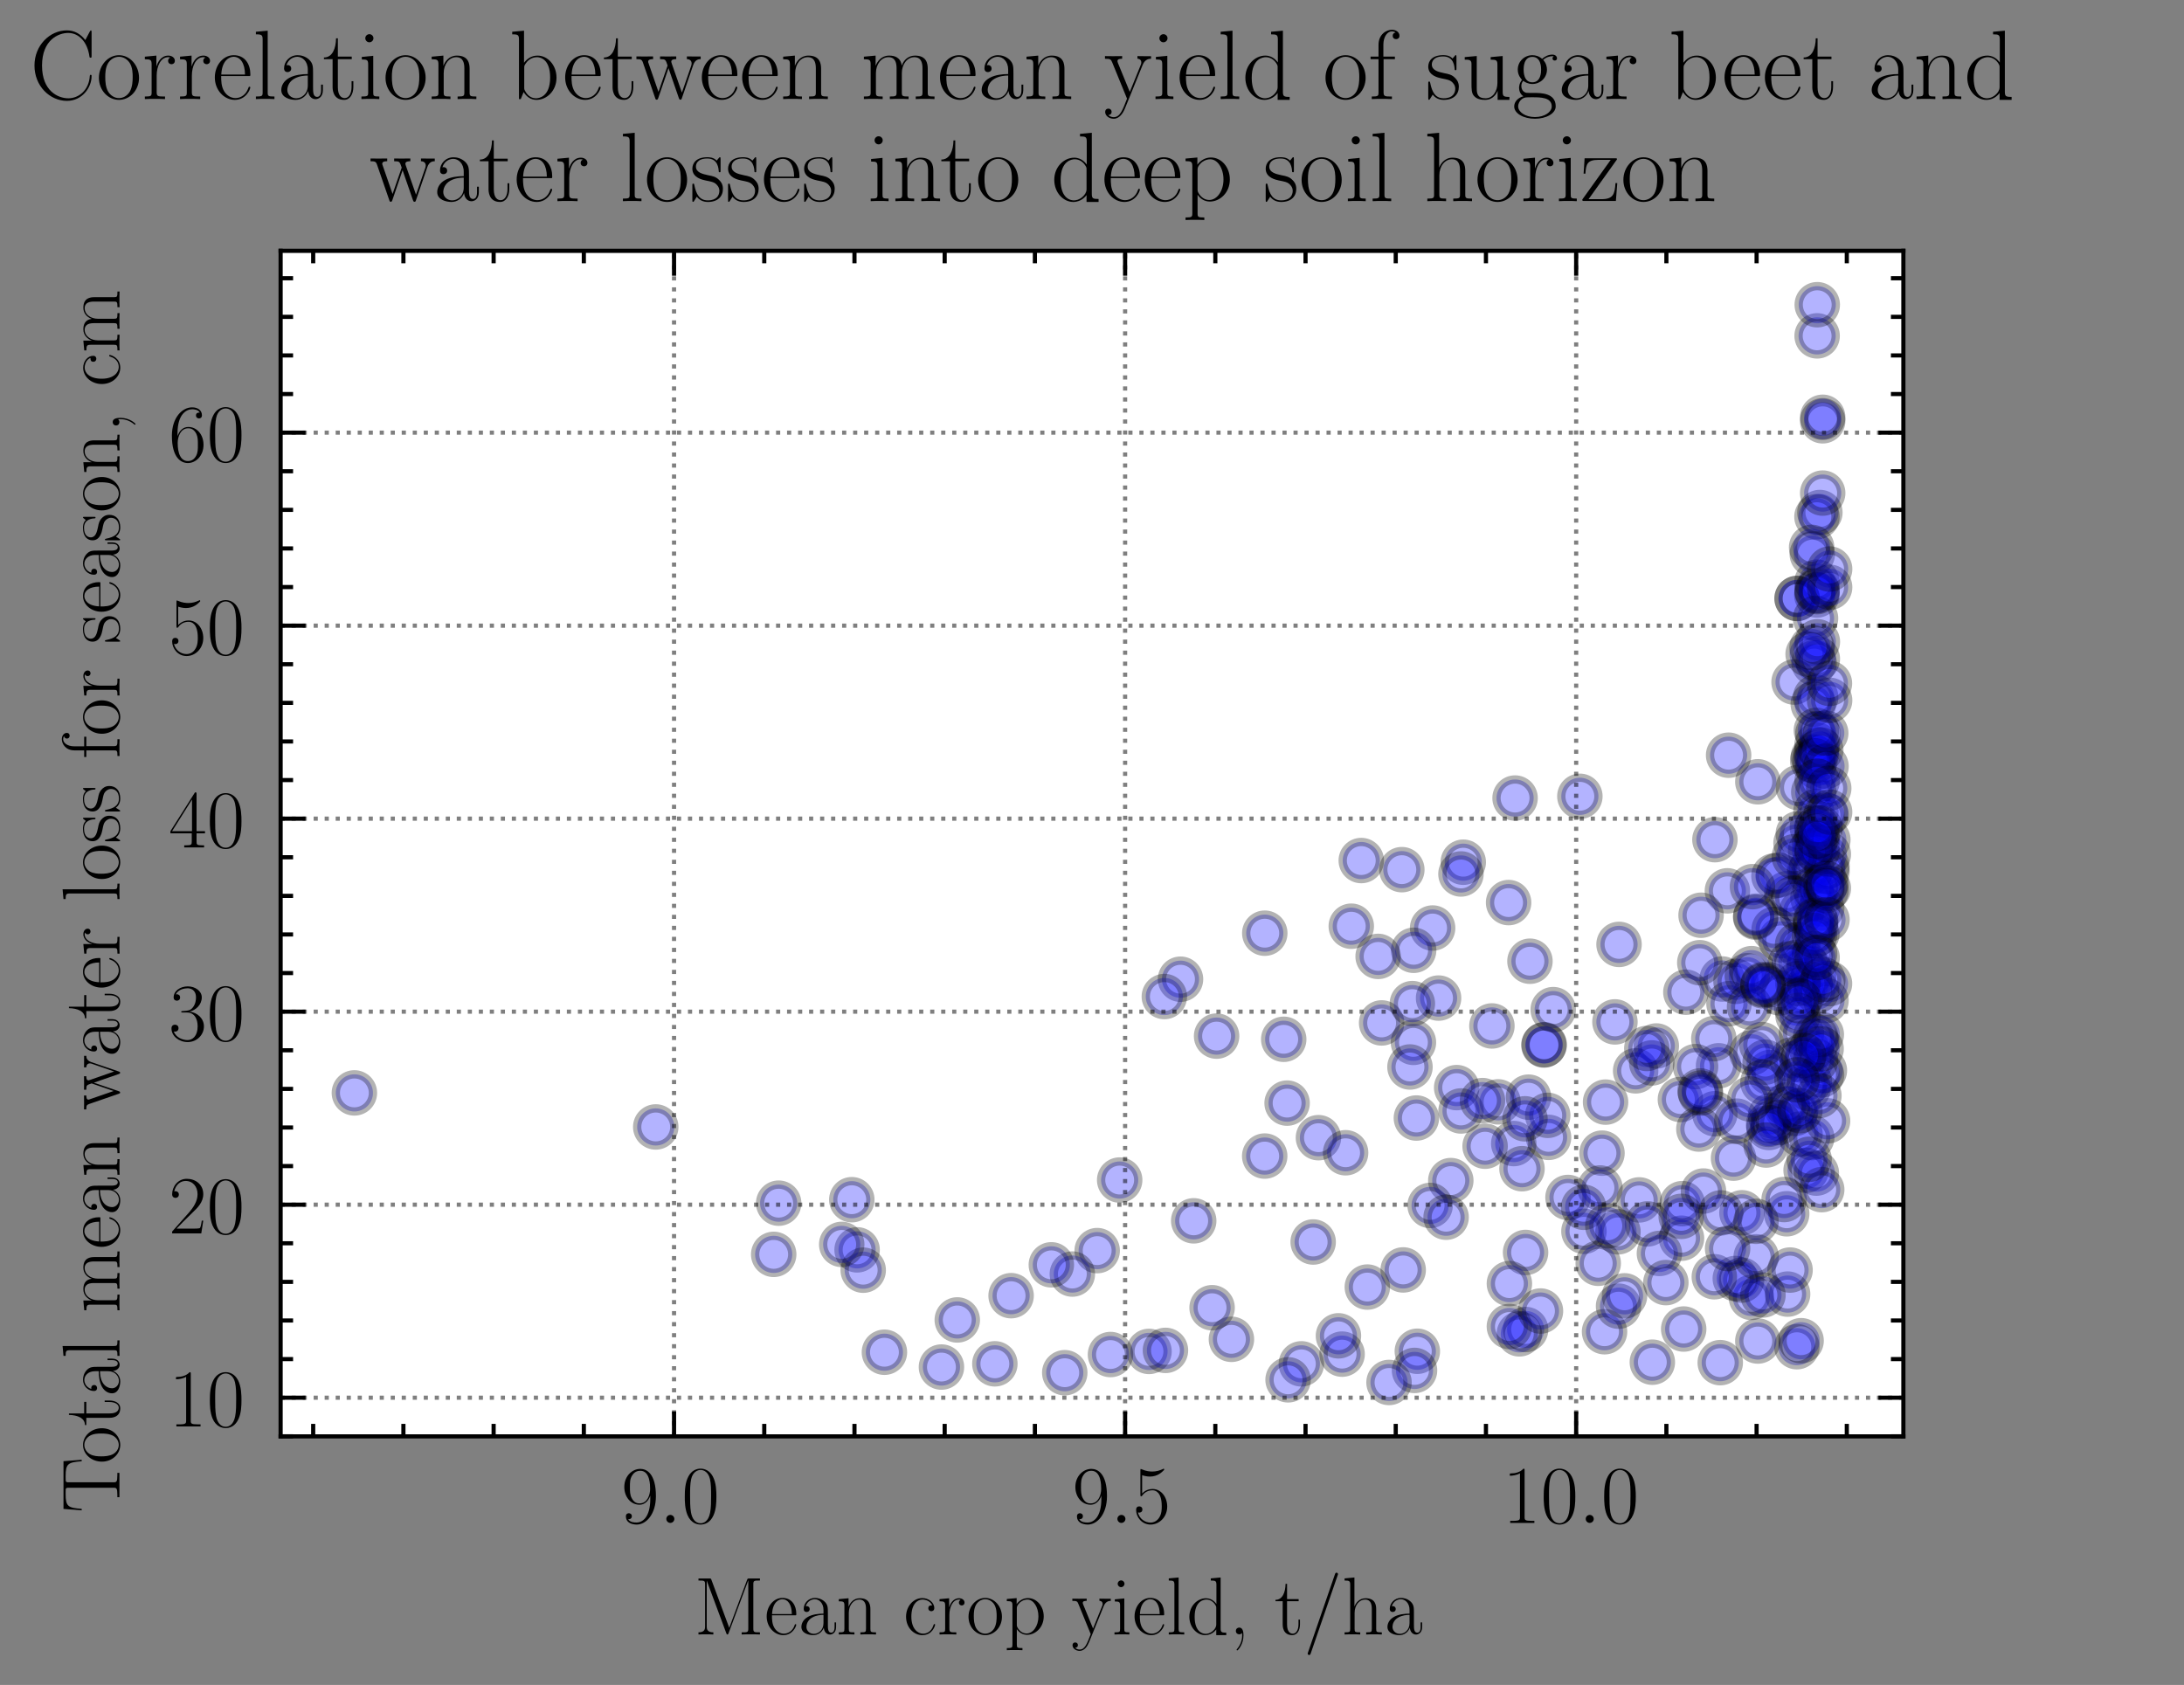 <?xml version="1.0" encoding="utf-8" standalone="no"?>
<!DOCTYPE svg PUBLIC "-//W3C//DTD SVG 1.1//EN"
  "http://www.w3.org/Graphics/SVG/1.1/DTD/svg11.dtd">
<!-- Created with matplotlib (https://matplotlib.org/) -->
<svg height="202.803pt" version="1.1" viewBox="0 0 262.846 202.803" width="262.846pt" xmlns="http://www.w3.org/2000/svg" xmlns:xlink="http://www.w3.org/1999/xlink">
 <rect x="0" y="0" width="262.846" height="202.803" fill="#808080" stroke="none"/>
 <defs>
  <style type="text/css">*{stroke-linecap:butt;stroke-linejoin:round;}</style>
 </defs>
 <g id="figure_1">
  <g id="patch_1">
   <path d="M 0 202.803 
L 262.846 202.803 
L 262.846 0 
L 0 0 
z
" style="fill:none;"/>
  </g>
  <g id="axes_1">
   <g id="patch_2">
    <path d="M 33.773 172.884 
L 229.073 172.884 
L 229.073 30.189 
L 33.773 30.189 
z
" style="fill:#ffffff;"/>
   </g>
   <g id="PathCollection_1">
    <defs>
     <path d="M 0 2.236 
C 0.593 2.236 1.162 2 1.581 1.581 
C 2 1.162 2.236 0.593 2.236 0 
C 2.236 -0.593 2 -1.162 1.581 -1.581 
C 1.162 -2 0.593 -2.236 0 -2.236 
C -0.593 -2.236 -1.162 -2 -1.581 -1.581 
C -2 -1.162 -2.236 -0.593 -2.236 0 
C -2.236 0.593 -2 1.162 -1.581 1.581 
C -1.162 2 -0.593 2.236 0 2.236 
z
" id="m39cf5d9eb5" style="stroke:#000000;stroke-opacity:0.3;"/>
    </defs>
    <g clip-path="url(#p06e91d4f3b)">
     <use style="fill:#0000ff;fill-opacity:0.3;stroke:#000000;stroke-opacity:0.3;" x="196.851" xlink:href="#m39cf5d9eb5" y="128.889"/>
     <use style="fill:#0000ff;fill-opacity:0.3;stroke:#000000;stroke-opacity:0.3;" x="214.323" xlink:href="#m39cf5d9eb5" y="113.124"/>
     <use style="fill:#0000ff;fill-opacity:0.3;stroke:#000000;stroke-opacity:0.3;" x="219.023" xlink:href="#m39cf5d9eb5" y="61.688"/>
     <use style="fill:#0000ff;fill-opacity:0.3;stroke:#000000;stroke-opacity:0.3;" x="166.28" xlink:href="#m39cf5d9eb5" y="123.122"/>
     <use style="fill:#0000ff;fill-opacity:0.3;stroke:#000000;stroke-opacity:0.3;" x="218.328" xlink:href="#m39cf5d9eb5" y="79.804"/>
     <use style="fill:#0000ff;fill-opacity:0.3;stroke:#000000;stroke-opacity:0.3;" x="182.341" xlink:href="#m39cf5d9eb5" y="96.056"/>
     <use style="fill:#0000ff;fill-opacity:0.3;stroke:#000000;stroke-opacity:0.3;" x="211.557" xlink:href="#m39cf5d9eb5" y="94.097"/>
     <use style="fill:#0000ff;fill-opacity:0.3;stroke:#000000;stroke-opacity:0.3;" x="216.278" xlink:href="#m39cf5d9eb5" y="72.032"/>
     <use style="fill:#0000ff;fill-opacity:0.3;stroke:#000000;stroke-opacity:0.3;" x="215.041" xlink:href="#m39cf5d9eb5" y="107.572"/>
     <use style="fill:#0000ff;fill-opacity:0.3;stroke:#000000;stroke-opacity:0.3;" x="218.238" xlink:href="#m39cf5d9eb5" y="91.122"/>
     <use style="fill:#0000ff;fill-opacity:0.3;stroke:#000000;stroke-opacity:0.3;" x="172.416" xlink:href="#m39cf5d9eb5" y="111.7"/>
     <use style="fill:#0000ff;fill-opacity:0.3;stroke:#000000;stroke-opacity:0.3;" x="216.445" xlink:href="#m39cf5d9eb5" y="94.796"/>
     <use style="fill:#0000ff;fill-opacity:0.3;stroke:#000000;stroke-opacity:0.3;" x="216.94" xlink:href="#m39cf5d9eb5" y="119.764"/>
     <use style="fill:#0000ff;fill-opacity:0.3;stroke:#000000;stroke-opacity:0.3;" x="207.892" xlink:href="#m39cf5d9eb5" y="107.223"/>
     <use style="fill:#0000ff;fill-opacity:0.3;stroke:#000000;stroke-opacity:0.3;" x="217.789" xlink:href="#m39cf5d9eb5" y="104.996"/>
     <use style="fill:#0000ff;fill-opacity:0.3;stroke:#000000;stroke-opacity:0.3;" x="193.231" xlink:href="#m39cf5d9eb5" y="132.655"/>
     <use style="fill:#0000ff;fill-opacity:0.3;stroke:#000000;stroke-opacity:0.3;" x="158.041" xlink:href="#m39cf5d9eb5" y="149.492"/>
     <use style="fill:#0000ff;fill-opacity:0.3;stroke:#000000;stroke-opacity:0.3;" x="170.108" xlink:href="#m39cf5d9eb5" y="125.463"/>
     <use style="fill:#0000ff;fill-opacity:0.3;stroke:#000000;stroke-opacity:0.3;" x="218.657" xlink:href="#m39cf5d9eb5" y="71.614"/>
     <use style="fill:#0000ff;fill-opacity:0.3;stroke:#000000;stroke-opacity:0.3;" x="181.561" xlink:href="#m39cf5d9eb5" y="108.638"/>
     <use style="fill:#0000ff;fill-opacity:0.3;stroke:#000000;stroke-opacity:0.3;" x="168.712" xlink:href="#m39cf5d9eb5" y="104.675"/>
     <use style="fill:#0000ff;fill-opacity:0.3;stroke:#000000;stroke-opacity:0.3;" x="218.771" xlink:href="#m39cf5d9eb5" y="92.344"/>
     <use style="fill:#0000ff;fill-opacity:0.3;stroke:#000000;stroke-opacity:0.3;" x="216.222" xlink:href="#m39cf5d9eb5" y="121.209"/>
     <use style="fill:#0000ff;fill-opacity:0.3;stroke:#000000;stroke-opacity:0.3;" x="215.113" xlink:href="#m39cf5d9eb5" y="133.467"/>
     <use style="fill:#0000ff;fill-opacity:0.3;stroke:#000000;stroke-opacity:0.3;" x="218.029" xlink:href="#m39cf5d9eb5" y="104.52"/>
     <use style="fill:#0000ff;fill-opacity:0.3;stroke:#000000;stroke-opacity:0.3;" x="216.152" xlink:href="#m39cf5d9eb5" y="101.483"/>
     <use style="fill:#0000ff;fill-opacity:0.3;stroke:#000000;stroke-opacity:0.3;" x="218.677" xlink:href="#m39cf5d9eb5" y="89.691"/>
     <use style="fill:#0000ff;fill-opacity:0.3;stroke:#000000;stroke-opacity:0.3;" x="142.075" xlink:href="#m39cf5d9eb5" y="117.861"/>
     <use style="fill:#0000ff;fill-opacity:0.3;stroke:#000000;stroke-opacity:0.3;" x="190.628" xlink:href="#m39cf5d9eb5" y="148.203"/>
     <use style="fill:#0000ff;fill-opacity:0.3;stroke:#000000;stroke-opacity:0.3;" x="218.673" xlink:href="#m39cf5d9eb5" y="62.191"/>
     <use style="fill:#0000ff;fill-opacity:0.3;stroke:#000000;stroke-opacity:0.3;" x="199.337" xlink:href="#m39cf5d9eb5" y="125.898"/>
     <use style="fill:#0000ff;fill-opacity:0.3;stroke:#000000;stroke-opacity:0.3;" x="93.714" xlink:href="#m39cf5d9eb5" y="144.817"/>
     <use style="fill:#0000ff;fill-opacity:0.3;stroke:#000000;stroke-opacity:0.3;" x="186.371" xlink:href="#m39cf5d9eb5" y="136.898"/>
     <use style="fill:#0000ff;fill-opacity:0.3;stroke:#000000;stroke-opacity:0.3;" x="218.29" xlink:href="#m39cf5d9eb5" y="95.339"/>
     <use style="fill:#0000ff;fill-opacity:0.3;stroke:#000000;stroke-opacity:0.3;" x="170.133" xlink:href="#m39cf5d9eb5" y="114.38"/>
     <use style="fill:#0000ff;fill-opacity:0.3;stroke:#000000;stroke-opacity:0.3;" x="163.831" xlink:href="#m39cf5d9eb5" y="103.578"/>
     <use style="fill:#0000ff;fill-opacity:0.3;stroke:#000000;stroke-opacity:0.3;" x="219.363" xlink:href="#m39cf5d9eb5" y="50.648"/>
     <use style="fill:#0000ff;fill-opacity:0.3;stroke:#000000;stroke-opacity:0.3;" x="132.047" xlink:href="#m39cf5d9eb5" y="150.528"/>
     <use style="fill:#0000ff;fill-opacity:0.3;stroke:#000000;stroke-opacity:0.3;" x="206.83" xlink:href="#m39cf5d9eb5" y="128.282"/>
     <use style="fill:#0000ff;fill-opacity:0.3;stroke:#000000;stroke-opacity:0.3;" x="218.673" xlink:href="#m39cf5d9eb5" y="70.068"/>
     <use style="fill:#0000ff;fill-opacity:0.3;stroke:#000000;stroke-opacity:0.3;" x="194.852" xlink:href="#m39cf5d9eb5" y="113.671"/>
     <use style="fill:#0000ff;fill-opacity:0.3;stroke:#000000;stroke-opacity:0.3;" x="215.918" xlink:href="#m39cf5d9eb5" y="82.093"/>
     <use style="fill:#0000ff;fill-opacity:0.3;stroke:#000000;stroke-opacity:0.3;" x="173.133" xlink:href="#m39cf5d9eb5" y="120.132"/>
     <use style="fill:#0000ff;fill-opacity:0.3;stroke:#000000;stroke-opacity:0.3;" x="218.518" xlink:href="#m39cf5d9eb5" y="83.924"/>
     <use style="fill:#0000ff;fill-opacity:0.3;stroke:#000000;stroke-opacity:0.3;" x="216.632" xlink:href="#m39cf5d9eb5" y="136.505"/>
     <use style="fill:#0000ff;fill-opacity:0.3;stroke:#000000;stroke-opacity:0.3;" x="219.244" xlink:href="#m39cf5d9eb5" y="109.289"/>
     <use style="fill:#0000ff;fill-opacity:0.3;stroke:#000000;stroke-opacity:0.3;" x="215.033" xlink:href="#m39cf5d9eb5" y="146.095"/>
     <use style="fill:#0000ff;fill-opacity:0.3;stroke:#000000;stroke-opacity:0.3;" x="219.881" xlink:href="#m39cf5d9eb5" y="104.248"/>
     <use style="fill:#0000ff;fill-opacity:0.3;stroke:#000000;stroke-opacity:0.3;" x="218.108" xlink:href="#m39cf5d9eb5" y="66.695"/>
     <use style="fill:#0000ff;fill-opacity:0.3;stroke:#000000;stroke-opacity:0.3;" x="206.393" xlink:href="#m39cf5d9eb5" y="101.066"/>
     <use style="fill:#0000ff;fill-opacity:0.3;stroke:#000000;stroke-opacity:0.3;" x="192.801" xlink:href="#m39cf5d9eb5" y="138.796"/>
     <use style="fill:#0000ff;fill-opacity:0.3;stroke:#000000;stroke-opacity:0.3;" x="190.138" xlink:href="#m39cf5d9eb5" y="95.845"/>
     <use style="fill:#0000ff;fill-opacity:0.3;stroke:#000000;stroke-opacity:0.3;" x="216.278" xlink:href="#m39cf5d9eb5" y="72.032"/>
     <use style="fill:#0000ff;fill-opacity:0.3;stroke:#000000;stroke-opacity:0.3;" x="214.04" xlink:href="#m39cf5d9eb5" y="105.329"/>
     <use style="fill:#0000ff;fill-opacity:0.3;stroke:#000000;stroke-opacity:0.3;" x="169.692" xlink:href="#m39cf5d9eb5" y="128.426"/>
     <use style="fill:#0000ff;fill-opacity:0.3;stroke:#000000;stroke-opacity:0.3;" x="218.029" xlink:href="#m39cf5d9eb5" y="65.882"/>
     <use style="fill:#0000ff;fill-opacity:0.3;stroke:#000000;stroke-opacity:0.3;" x="169.978" xlink:href="#m39cf5d9eb5" y="120.797"/>
     <use style="fill:#0000ff;fill-opacity:0.3;stroke:#000000;stroke-opacity:0.3;" x="216.804" xlink:href="#m39cf5d9eb5" y="124.378"/>
     <use style="fill:#0000ff;fill-opacity:0.3;stroke:#000000;stroke-opacity:0.3;" x="78.92" xlink:href="#m39cf5d9eb5" y="135.643"/>
     <use style="fill:#0000ff;fill-opacity:0.3;stroke:#000000;stroke-opacity:0.3;" x="211.297" xlink:href="#m39cf5d9eb5" y="110.4"/>
     <use style="fill:#0000ff;fill-opacity:0.3;stroke:#000000;stroke-opacity:0.3;" x="184.131" xlink:href="#m39cf5d9eb5" y="115.695"/>
     <use style="fill:#0000ff;fill-opacity:0.3;stroke:#000000;stroke-opacity:0.3;" x="182.182" xlink:href="#m39cf5d9eb5" y="137.643"/>
     <use style="fill:#0000ff;fill-opacity:0.3;stroke:#000000;stroke-opacity:0.3;" x="202.369" xlink:href="#m39cf5d9eb5" y="149.034"/>
     <use style="fill:#0000ff;fill-opacity:0.3;stroke:#000000;stroke-opacity:0.3;" x="216.965" xlink:href="#m39cf5d9eb5" y="127.617"/>
     <use style="fill:#0000ff;fill-opacity:0.3;stroke:#000000;stroke-opacity:0.3;" x="154.904" xlink:href="#m39cf5d9eb5" y="132.774"/>
     <use style="fill:#0000ff;fill-opacity:0.3;stroke:#000000;stroke-opacity:0.3;" x="218.188" xlink:href="#m39cf5d9eb5" y="108.079"/>
     <use style="fill:#0000ff;fill-opacity:0.3;stroke:#000000;stroke-opacity:0.3;" x="206.259" xlink:href="#m39cf5d9eb5" y="125.017"/>
     <use style="fill:#0000ff;fill-opacity:0.3;stroke:#000000;stroke-opacity:0.3;" x="206.381" xlink:href="#m39cf5d9eb5" y="134.052"/>
     <use style="fill:#0000ff;fill-opacity:0.3;stroke:#000000;stroke-opacity:0.3;" x="202.464" xlink:href="#m39cf5d9eb5" y="144.874"/>
     <use style="fill:#0000ff;fill-opacity:0.3;stroke:#000000;stroke-opacity:0.3;" x="129.058" xlink:href="#m39cf5d9eb5" y="153.348"/>
     <use style="fill:#0000ff;fill-opacity:0.3;stroke:#000000;stroke-opacity:0.3;" x="215.674" xlink:href="#m39cf5d9eb5" y="127.56"/>
     <use style="fill:#0000ff;fill-opacity:0.3;stroke:#000000;stroke-opacity:0.3;" x="208.039" xlink:href="#m39cf5d9eb5" y="90.899"/>
     <use style="fill:#0000ff;fill-opacity:0.3;stroke:#000000;stroke-opacity:0.3;" x="219.256" xlink:href="#m39cf5d9eb5" y="106.768"/>
     <use style="fill:#0000ff;fill-opacity:0.3;stroke:#000000;stroke-opacity:0.3;" x="204.061" xlink:href="#m39cf5d9eb5" y="128.383"/>
     <use style="fill:#0000ff;fill-opacity:0.3;stroke:#000000;stroke-opacity:0.3;" x="138.284" xlink:href="#m39cf5d9eb5" y="162.662"/>
     <use style="fill:#0000ff;fill-opacity:0.3;stroke:#000000;stroke-opacity:0.3;" x="219.879" xlink:href="#m39cf5d9eb5" y="104.874"/>
     <use style="fill:#0000ff;fill-opacity:0.3;stroke:#000000;stroke-opacity:0.3;" x="197.277" xlink:href="#m39cf5d9eb5" y="144.425"/>
     <use style="fill:#0000ff;fill-opacity:0.3;stroke:#000000;stroke-opacity:0.3;" x="152.217" xlink:href="#m39cf5d9eb5" y="112.321"/>
     <use style="fill:#0000ff;fill-opacity:0.3;stroke:#000000;stroke-opacity:0.3;" x="213.522" xlink:href="#m39cf5d9eb5" y="111.866"/>
     <use style="fill:#0000ff;fill-opacity:0.3;stroke:#000000;stroke-opacity:0.3;" x="216.822" xlink:href="#m39cf5d9eb5" y="109.74"/>
     <use style="fill:#0000ff;fill-opacity:0.3;stroke:#000000;stroke-opacity:0.3;" x="198.789" xlink:href="#m39cf5d9eb5" y="127.94"/>
     <use style="fill:#0000ff;fill-opacity:0.3;stroke:#000000;stroke-opacity:0.3;" x="42.65" xlink:href="#m39cf5d9eb5" y="131.545"/>
     <use style="fill:#0000ff;fill-opacity:0.3;stroke:#000000;stroke-opacity:0.3;" x="218.576" xlink:href="#m39cf5d9eb5" y="90.677"/>
     <use style="fill:#0000ff;fill-opacity:0.3;stroke:#000000;stroke-opacity:0.3;" x="202.237" xlink:href="#m39cf5d9eb5" y="132.34"/>
     <use style="fill:#0000ff;fill-opacity:0.3;stroke:#000000;stroke-opacity:0.3;" x="165.859" xlink:href="#m39cf5d9eb5" y="115.116"/>
     <use style="fill:#0000ff;fill-opacity:0.3;stroke:#000000;stroke-opacity:0.3;" x="218.693" xlink:href="#m39cf5d9eb5" y="71.066"/>
     <use style="fill:#0000ff;fill-opacity:0.3;stroke:#000000;stroke-opacity:0.3;" x="194.359" xlink:href="#m39cf5d9eb5" y="122.999"/>
     <use style="fill:#0000ff;fill-opacity:0.3;stroke:#000000;stroke-opacity:0.3;" x="154.497" xlink:href="#m39cf5d9eb5" y="125.092"/>
     <use style="fill:#0000ff;fill-opacity:0.3;stroke:#000000;stroke-opacity:0.3;" x="218.228" xlink:href="#m39cf5d9eb5" y="84.746"/>
     <use style="fill:#0000ff;fill-opacity:0.3;stroke:#000000;stroke-opacity:0.3;" x="207.259" xlink:href="#m39cf5d9eb5" y="117.836"/>
     <use style="fill:#0000ff;fill-opacity:0.3;stroke:#000000;stroke-opacity:0.3;" x="176.105" xlink:href="#m39cf5d9eb5" y="103.778"/>
     <use style="fill:#0000ff;fill-opacity:0.3;stroke:#000000;stroke-opacity:0.3;" x="179.553" xlink:href="#m39cf5d9eb5" y="123.487"/>
     <use style="fill:#0000ff;fill-opacity:0.3;stroke:#000000;stroke-opacity:0.3;" x="218.157" xlink:href="#m39cf5d9eb5" y="91.539"/>
     <use style="fill:#0000ff;fill-opacity:0.3;stroke:#000000;stroke-opacity:0.3;" x="146.418" xlink:href="#m39cf5d9eb5" y="124.708"/>
     <use style="fill:#0000ff;fill-opacity:0.3;stroke:#000000;stroke-opacity:0.3;" x="218.782" xlink:href="#m39cf5d9eb5" y="88.31"/>
     <use style="fill:#0000ff;fill-opacity:0.3;stroke:#000000;stroke-opacity:0.3;" x="202.895" xlink:href="#m39cf5d9eb5" y="119.425"/>
     <use style="fill:#0000ff;fill-opacity:0.3;stroke:#000000;stroke-opacity:0.3;" x="213.011" xlink:href="#m39cf5d9eb5" y="129.095"/>
     <use style="fill:#0000ff;fill-opacity:0.3;stroke:#000000;stroke-opacity:0.3;" x="204.725" xlink:href="#m39cf5d9eb5" y="110.16"/>
     <use style="fill:#0000ff;fill-opacity:0.3;stroke:#000000;stroke-opacity:0.3;" x="218.693" xlink:href="#m39cf5d9eb5" y="40.426"/>
     <use style="fill:#0000ff;fill-opacity:0.3;stroke:#000000;stroke-opacity:0.3;" x="218.117" xlink:href="#m39cf5d9eb5" y="99.591"/>
     <use style="fill:#0000ff;fill-opacity:0.3;stroke:#000000;stroke-opacity:0.3;" x="209.646" xlink:href="#m39cf5d9eb5" y="145.975"/>
     <use style="fill:#0000ff;fill-opacity:0.3;stroke:#000000;stroke-opacity:0.3;" x="202.633" xlink:href="#m39cf5d9eb5" y="159.966"/>
     <use style="fill:#0000ff;fill-opacity:0.3;stroke:#000000;stroke-opacity:0.3;" x="204.461" xlink:href="#m39cf5d9eb5" y="135.894"/>
     <use style="fill:#0000ff;fill-opacity:0.3;stroke:#000000;stroke-opacity:0.3;" x="183.609" xlink:href="#m39cf5d9eb5" y="160.025"/>
     <use style="fill:#0000ff;fill-opacity:0.3;stroke:#000000;stroke-opacity:0.3;" x="152.208" xlink:href="#m39cf5d9eb5" y="139.148"/>
     <use style="fill:#0000ff;fill-opacity:0.3;stroke:#000000;stroke-opacity:0.3;" x="218.547" xlink:href="#m39cf5d9eb5" y="97.69"/>
     <use style="fill:#0000ff;fill-opacity:0.3;stroke:#000000;stroke-opacity:0.3;" x="180.293" xlink:href="#m39cf5d9eb5" y="132.624"/>
     <use style="fill:#0000ff;fill-opacity:0.3;stroke:#000000;stroke-opacity:0.3;" x="213.497" xlink:href="#m39cf5d9eb5" y="105.439"/>
     <use style="fill:#0000ff;fill-opacity:0.3;stroke:#000000;stroke-opacity:0.3;" x="198.196" xlink:href="#m39cf5d9eb5" y="126.198"/>
     <use style="fill:#0000ff;fill-opacity:0.3;stroke:#000000;stroke-opacity:0.3;" x="216.026" xlink:href="#m39cf5d9eb5" y="134.007"/>
     <use style="fill:#0000ff;fill-opacity:0.3;stroke:#000000;stroke-opacity:0.3;" x="218.501" xlink:href="#m39cf5d9eb5" y="74.429"/>
     <use style="fill:#0000ff;fill-opacity:0.3;stroke:#000000;stroke-opacity:0.3;" x="103.153" xlink:href="#m39cf5d9eb5" y="150.435"/>
     <use style="fill:#0000ff;fill-opacity:0.3;stroke:#000000;stroke-opacity:0.3;" x="218.601" xlink:href="#m39cf5d9eb5" y="87.907"/>
     <use style="fill:#0000ff;fill-opacity:0.3;stroke:#000000;stroke-opacity:0.3;" x="219.363" xlink:href="#m39cf5d9eb5" y="59.35"/>
     <use style="fill:#0000ff;fill-opacity:0.3;stroke:#000000;stroke-opacity:0.3;" x="212.948" xlink:href="#m39cf5d9eb5" y="118.531"/>
     <use style="fill:#0000ff;fill-opacity:0.3;stroke:#000000;stroke-opacity:0.3;" x="140.13" xlink:href="#m39cf5d9eb5" y="119.946"/>
     <use style="fill:#0000ff;fill-opacity:0.3;stroke:#000000;stroke-opacity:0.3;" x="217.365" xlink:href="#m39cf5d9eb5" y="140.856"/>
     <use style="fill:#0000ff;fill-opacity:0.3;stroke:#000000;stroke-opacity:0.3;" x="217.762" xlink:href="#m39cf5d9eb5" y="130.142"/>
     <use style="fill:#0000ff;fill-opacity:0.3;stroke:#000000;stroke-opacity:0.3;" x="188.71" xlink:href="#m39cf5d9eb5" y="144.13"/>
     <use style="fill:#0000ff;fill-opacity:0.3;stroke:#000000;stroke-opacity:0.3;" x="212.854" xlink:href="#m39cf5d9eb5" y="135.332"/>
     <use style="fill:#0000ff;fill-opacity:0.3;stroke:#000000;stroke-opacity:0.3;" x="218.708" xlink:href="#m39cf5d9eb5" y="36.676"/>
     <use style="fill:#0000ff;fill-opacity:0.3;stroke:#000000;stroke-opacity:0.3;" x="217.681" xlink:href="#m39cf5d9eb5" y="116.513"/>
     <use style="fill:#0000ff;fill-opacity:0.3;stroke:#000000;stroke-opacity:0.3;" x="161.524" xlink:href="#m39cf5d9eb5" y="162.988"/>
     <use style="fill:#0000ff;fill-opacity:0.3;stroke:#000000;stroke-opacity:0.3;" x="218.685" xlink:href="#m39cf5d9eb5" y="101.566"/>
     <use style="fill:#0000ff;fill-opacity:0.3;stroke:#000000;stroke-opacity:0.3;" x="183.605" xlink:href="#m39cf5d9eb5" y="150.75"/>
     <use style="fill:#0000ff;fill-opacity:0.3;stroke:#000000;stroke-opacity:0.3;" x="217.608" xlink:href="#m39cf5d9eb5" y="78.734"/>
     <use style="fill:#0000ff;fill-opacity:0.3;stroke:#000000;stroke-opacity:0.3;" x="218.693" xlink:href="#m39cf5d9eb5" y="71.212"/>
     <use style="fill:#0000ff;fill-opacity:0.3;stroke:#000000;stroke-opacity:0.3;" x="214.717" xlink:href="#m39cf5d9eb5" y="144.38"/>
     <use style="fill:#0000ff;fill-opacity:0.3;stroke:#000000;stroke-opacity:0.3;" x="210.829" xlink:href="#m39cf5d9eb5" y="126.716"/>
     <use style="fill:#0000ff;fill-opacity:0.3;stroke:#000000;stroke-opacity:0.3;" x="218.019" xlink:href="#m39cf5d9eb5" y="126.245"/>
     <use style="fill:#0000ff;fill-opacity:0.3;stroke:#000000;stroke-opacity:0.3;" x="218.718" xlink:href="#m39cf5d9eb5" y="79.306"/>
     <use style="fill:#0000ff;fill-opacity:0.3;stroke:#000000;stroke-opacity:0.3;" x="192.557" xlink:href="#m39cf5d9eb5" y="142.989"/>
     <use style="fill:#0000ff;fill-opacity:0.3;stroke:#000000;stroke-opacity:0.3;" x="217.279" xlink:href="#m39cf5d9eb5" y="115.983"/>
     <use style="fill:#0000ff;fill-opacity:0.3;stroke:#000000;stroke-opacity:0.3;" x="208.086" xlink:href="#m39cf5d9eb5" y="120.806"/>
     <use style="fill:#0000ff;fill-opacity:0.3;stroke:#000000;stroke-opacity:0.3;" x="214.178" xlink:href="#m39cf5d9eb5" y="119.505"/>
     <use style="fill:#0000ff;fill-opacity:0.3;stroke:#000000;stroke-opacity:0.3;" x="217.617" xlink:href="#m39cf5d9eb5" y="130.985"/>
     <use style="fill:#0000ff;fill-opacity:0.3;stroke:#000000;stroke-opacity:0.3;" x="121.687" xlink:href="#m39cf5d9eb5" y="155.952"/>
     <use style="fill:#0000ff;fill-opacity:0.3;stroke:#000000;stroke-opacity:0.3;" x="190.59" xlink:href="#m39cf5d9eb5" y="145.312"/>
     <use style="fill:#0000ff;fill-opacity:0.3;stroke:#000000;stroke-opacity:0.3;" x="219.76" xlink:href="#m39cf5d9eb5" y="98.135"/>
     <use style="fill:#0000ff;fill-opacity:0.3;stroke:#000000;stroke-opacity:0.3;" x="218.265" xlink:href="#m39cf5d9eb5" y="117.399"/>
     <use style="fill:#0000ff;fill-opacity:0.3;stroke:#000000;stroke-opacity:0.3;" x="198.28" xlink:href="#m39cf5d9eb5" y="147.313"/>
     <use style="fill:#0000ff;fill-opacity:0.3;stroke:#000000;stroke-opacity:0.3;" x="158.676" xlink:href="#m39cf5d9eb5" y="136.935"/>
     <use style="fill:#0000ff;fill-opacity:0.3;stroke:#000000;stroke-opacity:0.3;" x="208.63" xlink:href="#m39cf5d9eb5" y="139.396"/>
     <use style="fill:#0000ff;fill-opacity:0.3;stroke:#000000;stroke-opacity:0.3;" x="218.465" xlink:href="#m39cf5d9eb5" y="106.988"/>
     <use style="fill:#0000ff;fill-opacity:0.3;stroke:#000000;stroke-opacity:0.3;" x="185.848" xlink:href="#m39cf5d9eb5" y="125.744"/>
     <use style="fill:#0000ff;fill-opacity:0.3;stroke:#000000;stroke-opacity:0.3;" x="170.463" xlink:href="#m39cf5d9eb5" y="134.569"/>
     <use style="fill:#0000ff;fill-opacity:0.3;stroke:#000000;stroke-opacity:0.3;" x="219.363" xlink:href="#m39cf5d9eb5" y="50.225"/>
     <use style="fill:#0000ff;fill-opacity:0.3;stroke:#000000;stroke-opacity:0.3;" x="212.435" xlink:href="#m39cf5d9eb5" y="127.844"/>
     <use style="fill:#0000ff;fill-opacity:0.3;stroke:#000000;stroke-opacity:0.3;" x="213.085" xlink:href="#m39cf5d9eb5" y="134.288"/>
     <use style="fill:#0000ff;fill-opacity:0.3;stroke:#000000;stroke-opacity:0.3;" x="183.958" xlink:href="#m39cf5d9eb5" y="132.057"/>
     <use style="fill:#0000ff;fill-opacity:0.3;stroke:#000000;stroke-opacity:0.3;" x="208.929" xlink:href="#m39cf5d9eb5" y="118.117"/>
     <use style="fill:#0000ff;fill-opacity:0.3;stroke:#000000;stroke-opacity:0.3;" x="218.661" xlink:href="#m39cf5d9eb5" y="112.39"/>
     <use style="fill:#0000ff;fill-opacity:0.3;stroke:#000000;stroke-opacity:0.3;" x="215.106" xlink:href="#m39cf5d9eb5" y="132.984"/>
     <use style="fill:#0000ff;fill-opacity:0.3;stroke:#000000;stroke-opacity:0.3;" x="181.657" xlink:href="#m39cf5d9eb5" y="154.5"/>
     <use style="fill:#0000ff;fill-opacity:0.3;stroke:#000000;stroke-opacity:0.3;" x="214.039" xlink:href="#m39cf5d9eb5" y="135.119"/>
     <use style="fill:#0000ff;fill-opacity:0.3;stroke:#000000;stroke-opacity:0.3;" x="210.779" xlink:href="#m39cf5d9eb5" y="156.161"/>
     <use style="fill:#0000ff;fill-opacity:0.3;stroke:#000000;stroke-opacity:0.3;" x="174.605" xlink:href="#m39cf5d9eb5" y="142.1"/>
     <use style="fill:#0000ff;fill-opacity:0.3;stroke:#000000;stroke-opacity:0.3;" x="219.76" xlink:href="#m39cf5d9eb5" y="120.427"/>
     <use style="fill:#0000ff;fill-opacity:0.3;stroke:#000000;stroke-opacity:0.3;" x="194.724" xlink:href="#m39cf5d9eb5" y="148.266"/>
     <use style="fill:#0000ff;fill-opacity:0.3;stroke:#000000;stroke-opacity:0.3;" x="175.312" xlink:href="#m39cf5d9eb5" y="130.908"/>
     <use style="fill:#0000ff;fill-opacity:0.3;stroke:#000000;stroke-opacity:0.3;" x="218.433" xlink:href="#m39cf5d9eb5" y="91.581"/>
     <use style="fill:#0000ff;fill-opacity:0.3;stroke:#000000;stroke-opacity:0.3;" x="219.135" xlink:href="#m39cf5d9eb5" y="90.276"/>
     <use style="fill:#0000ff;fill-opacity:0.3;stroke:#000000;stroke-opacity:0.3;" x="168.875" xlink:href="#m39cf5d9eb5" y="152.853"/>
     <use style="fill:#0000ff;fill-opacity:0.3;stroke:#000000;stroke-opacity:0.3;" x="216.255" xlink:href="#m39cf5d9eb5" y="115.822"/>
     <use style="fill:#0000ff;fill-opacity:0.3;stroke:#000000;stroke-opacity:0.3;" x="212.888" xlink:href="#m39cf5d9eb5" y="135.707"/>
     <use style="fill:#0000ff;fill-opacity:0.3;stroke:#000000;stroke-opacity:0.3;" x="212.553" xlink:href="#m39cf5d9eb5" y="137.82"/>
     <use style="fill:#0000ff;fill-opacity:0.3;stroke:#000000;stroke-opacity:0.3;" x="218.044" xlink:href="#m39cf5d9eb5" y="136.924"/>
     <use style="fill:#0000ff;fill-opacity:0.3;stroke:#000000;stroke-opacity:0.3;" x="220.044" xlink:href="#m39cf5d9eb5" y="102.814"/>
     <use style="fill:#0000ff;fill-opacity:0.3;stroke:#000000;stroke-opacity:0.3;" x="175.828" xlink:href="#m39cf5d9eb5" y="105.193"/>
     <use style="fill:#0000ff;fill-opacity:0.3;stroke:#000000;stroke-opacity:0.3;" x="220.183" xlink:href="#m39cf5d9eb5" y="118.394"/>
     <use style="fill:#0000ff;fill-opacity:0.3;stroke:#000000;stroke-opacity:0.3;" x="162.627" xlink:href="#m39cf5d9eb5" y="111.481"/>
     <use style="fill:#0000ff;fill-opacity:0.3;stroke:#000000;stroke-opacity:0.3;" x="218.516" xlink:href="#m39cf5d9eb5" y="124.796"/>
     <use style="fill:#0000ff;fill-opacity:0.3;stroke:#000000;stroke-opacity:0.3;" x="218.402" xlink:href="#m39cf5d9eb5" y="101.5"/>
     <use style="fill:#0000ff;fill-opacity:0.3;stroke:#000000;stroke-opacity:0.3;" x="115.209" xlink:href="#m39cf5d9eb5" y="158.872"/>
     <use style="fill:#0000ff;fill-opacity:0.3;stroke:#000000;stroke-opacity:0.3;" x="216.427" xlink:href="#m39cf5d9eb5" y="100.354"/>
     <use style="fill:#0000ff;fill-opacity:0.3;stroke:#000000;stroke-opacity:0.3;" x="134.754" xlink:href="#m39cf5d9eb5" y="142.034"/>
     <use style="fill:#0000ff;fill-opacity:0.3;stroke:#000000;stroke-opacity:0.3;" x="183.174" xlink:href="#m39cf5d9eb5" y="140.669"/>
     <use style="fill:#0000ff;fill-opacity:0.3;stroke:#000000;stroke-opacity:0.3;" x="211.31" xlink:href="#m39cf5d9eb5" y="110.278"/>
     <use style="fill:#0000ff;fill-opacity:0.3;stroke:#000000;stroke-opacity:0.3;" x="161.946" xlink:href="#m39cf5d9eb5" y="138.749"/>
     <use style="fill:#0000ff;fill-opacity:0.3;stroke:#000000;stroke-opacity:0.3;" x="148.203" xlink:href="#m39cf5d9eb5" y="161.204"/>
     <use style="fill:#0000ff;fill-opacity:0.3;stroke:#000000;stroke-opacity:0.3;" x="219.568" xlink:href="#m39cf5d9eb5" y="128.841"/>
     <use style="fill:#0000ff;fill-opacity:0.3;stroke:#000000;stroke-opacity:0.3;" x="140.264" xlink:href="#m39cf5d9eb5" y="162.538"/>
     <use style="fill:#0000ff;fill-opacity:0.3;stroke:#000000;stroke-opacity:0.3;" x="219.95" xlink:href="#m39cf5d9eb5" y="134.909"/>
     <use style="fill:#0000ff;fill-opacity:0.3;stroke:#000000;stroke-opacity:0.3;" x="198.861" xlink:href="#m39cf5d9eb5" y="163.958"/>
     <use style="fill:#0000ff;fill-opacity:0.3;stroke:#000000;stroke-opacity:0.3;" x="119.732" xlink:href="#m39cf5d9eb5" y="164.153"/>
     <use style="fill:#0000ff;fill-opacity:0.3;stroke:#000000;stroke-opacity:0.3;" x="218.528" xlink:href="#m39cf5d9eb5" y="110.986"/>
     <use style="fill:#0000ff;fill-opacity:0.3;stroke:#000000;stroke-opacity:0.3;" x="172.115" xlink:href="#m39cf5d9eb5" y="145.091"/>
     <use style="fill:#0000ff;fill-opacity:0.3;stroke:#000000;stroke-opacity:0.3;" x="175.835" xlink:href="#m39cf5d9eb5" y="133.719"/>
     <use style="fill:#0000ff;fill-opacity:0.3;stroke:#000000;stroke-opacity:0.3;" x="186.271" xlink:href="#m39cf5d9eb5" y="134.246"/>
     <use style="fill:#0000ff;fill-opacity:0.3;stroke:#000000;stroke-opacity:0.3;" x="205.013" xlink:href="#m39cf5d9eb5" y="143.358"/>
     <use style="fill:#0000ff;fill-opacity:0.3;stroke:#000000;stroke-opacity:0.3;" x="208.844" xlink:href="#m39cf5d9eb5" y="153.885"/>
     <use style="fill:#0000ff;fill-opacity:0.3;stroke:#000000;stroke-opacity:0.3;" x="216.343" xlink:href="#m39cf5d9eb5" y="113.706"/>
     <use style="fill:#0000ff;fill-opacity:0.3;stroke:#000000;stroke-opacity:0.3;" x="199.712" xlink:href="#m39cf5d9eb5" y="150.868"/>
     <use style="fill:#0000ff;fill-opacity:0.3;stroke:#000000;stroke-opacity:0.3;" x="113.304" xlink:href="#m39cf5d9eb5" y="164.543"/>
     <use style="fill:#0000ff;fill-opacity:0.3;stroke:#000000;stroke-opacity:0.3;" x="217.84" xlink:href="#m39cf5d9eb5" y="118.426"/>
     <use style="fill:#0000ff;fill-opacity:0.3;stroke:#000000;stroke-opacity:0.3;" x="218.389" xlink:href="#m39cf5d9eb5" y="114.787"/>
     <use style="fill:#0000ff;fill-opacity:0.3;stroke:#000000;stroke-opacity:0.3;" x="216.619" xlink:href="#m39cf5d9eb5" y="133.685"/>
     <use style="fill:#0000ff;fill-opacity:0.3;stroke:#000000;stroke-opacity:0.3;" x="218.498" xlink:href="#m39cf5d9eb5" y="111.421"/>
     <use style="fill:#0000ff;fill-opacity:0.3;stroke:#000000;stroke-opacity:0.3;" x="219.225" xlink:href="#m39cf5d9eb5" y="129.389"/>
     <use style="fill:#0000ff;fill-opacity:0.3;stroke:#000000;stroke-opacity:0.3;" x="103.888" xlink:href="#m39cf5d9eb5" y="152.883"/>
     <use style="fill:#0000ff;fill-opacity:0.3;stroke:#000000;stroke-opacity:0.3;" x="207.095" xlink:href="#m39cf5d9eb5" y="145.989"/>
     <use style="fill:#0000ff;fill-opacity:0.3;stroke:#000000;stroke-opacity:0.3;" x="193.108" xlink:href="#m39cf5d9eb5" y="160.292"/>
     <use style="fill:#0000ff;fill-opacity:0.3;stroke:#000000;stroke-opacity:0.3;" x="218.634" xlink:href="#m39cf5d9eb5" y="119.297"/>
     <use style="fill:#0000ff;fill-opacity:0.3;stroke:#000000;stroke-opacity:0.3;" x="218.493" xlink:href="#m39cf5d9eb5" y="127.69"/>
     <use style="fill:#0000ff;fill-opacity:0.3;stroke:#000000;stroke-opacity:0.3;" x="174.04" xlink:href="#m39cf5d9eb5" y="146.508"/>
     <use style="fill:#0000ff;fill-opacity:0.3;stroke:#000000;stroke-opacity:0.3;" x="209.599" xlink:href="#m39cf5d9eb5" y="154.074"/>
     <use style="fill:#0000ff;fill-opacity:0.3;stroke:#000000;stroke-opacity:0.3;" x="204.603" xlink:href="#m39cf5d9eb5" y="131.308"/>
     <use style="fill:#0000ff;fill-opacity:0.3;stroke:#000000;stroke-opacity:0.3;" x="211.359" xlink:href="#m39cf5d9eb5" y="151.277"/>
     <use style="fill:#0000ff;fill-opacity:0.3;stroke:#000000;stroke-opacity:0.3;" x="178.733" xlink:href="#m39cf5d9eb5" y="137.96"/>
     <use style="fill:#0000ff;fill-opacity:0.3;stroke:#000000;stroke-opacity:0.3;" x="218.601" xlink:href="#m39cf5d9eb5" y="141.198"/>
     <use style="fill:#0000ff;fill-opacity:0.3;stroke:#000000;stroke-opacity:0.3;" x="156.62" xlink:href="#m39cf5d9eb5" y="164.156"/>
     <use style="fill:#0000ff;fill-opacity:0.3;stroke:#000000;stroke-opacity:0.3;" x="217.908" xlink:href="#m39cf5d9eb5" y="102.421"/>
     <use style="fill:#0000ff;fill-opacity:0.3;stroke:#000000;stroke-opacity:0.3;" x="210.289" xlink:href="#m39cf5d9eb5" y="117.445"/>
     <use style="fill:#0000ff;fill-opacity:0.3;stroke:#000000;stroke-opacity:0.3;" x="93.115" xlink:href="#m39cf5d9eb5" y="150.98"/>
     <use style="fill:#0000ff;fill-opacity:0.3;stroke:#000000;stroke-opacity:0.3;" x="219.761" xlink:href="#m39cf5d9eb5" y="92.232"/>
     <use style="fill:#0000ff;fill-opacity:0.3;stroke:#000000;stroke-opacity:0.3;" x="133.647" xlink:href="#m39cf5d9eb5" y="163.036"/>
     <use style="fill:#0000ff;fill-opacity:0.3;stroke:#000000;stroke-opacity:0.3;" x="202.333" xlink:href="#m39cf5d9eb5" y="146.406"/>
     <use style="fill:#0000ff;fill-opacity:0.3;stroke:#000000;stroke-opacity:0.3;" x="210.912" xlink:href="#m39cf5d9eb5" y="106.722"/>
     <use style="fill:#0000ff;fill-opacity:0.3;stroke:#000000;stroke-opacity:0.3;" x="218.64" xlink:href="#m39cf5d9eb5" y="125.401"/>
     <use style="fill:#0000ff;fill-opacity:0.3;stroke:#000000;stroke-opacity:0.3;" x="219.761" xlink:href="#m39cf5d9eb5" y="107.185"/>
     <use style="fill:#0000ff;fill-opacity:0.3;stroke:#000000;stroke-opacity:0.3;" x="218.908" xlink:href="#m39cf5d9eb5" y="131.873"/>
     <use style="fill:#0000ff;fill-opacity:0.3;stroke:#000000;stroke-opacity:0.3;" x="102.515" xlink:href="#m39cf5d9eb5" y="144.4"/>
     <use style="fill:#0000ff;fill-opacity:0.3;stroke:#000000;stroke-opacity:0.3;" x="216.39" xlink:href="#m39cf5d9eb5" y="118.382"/>
     <use style="fill:#0000ff;fill-opacity:0.3;stroke:#000000;stroke-opacity:0.3;" x="207.034" xlink:href="#m39cf5d9eb5" y="164.012"/>
     <use style="fill:#0000ff;fill-opacity:0.3;stroke:#000000;stroke-opacity:0.3;" x="164.559" xlink:href="#m39cf5d9eb5" y="154.915"/>
     <use style="fill:#0000ff;fill-opacity:0.3;stroke:#000000;stroke-opacity:0.3;" x="182.857" xlink:href="#m39cf5d9eb5" y="160.546"/>
     <use style="fill:#0000ff;fill-opacity:0.3;stroke:#000000;stroke-opacity:0.3;" x="183.532" xlink:href="#m39cf5d9eb5" y="134.664"/>
     <use style="fill:#0000ff;fill-opacity:0.3;stroke:#000000;stroke-opacity:0.3;" x="181.656" xlink:href="#m39cf5d9eb5" y="159.664"/>
     <use style="fill:#0000ff;fill-opacity:0.3;stroke:#000000;stroke-opacity:0.3;" x="220.196" xlink:href="#m39cf5d9eb5" y="70.686"/>
     <use style="fill:#0000ff;fill-opacity:0.3;stroke:#000000;stroke-opacity:0.3;" x="219.247" xlink:href="#m39cf5d9eb5" y="143.188"/>
     <use style="fill:#0000ff;fill-opacity:0.3;stroke:#000000;stroke-opacity:0.3;" x="170.577" xlink:href="#m39cf5d9eb5" y="162.641"/>
     <use style="fill:#0000ff;fill-opacity:0.3;stroke:#000000;stroke-opacity:0.3;" x="192.347" xlink:href="#m39cf5d9eb5" y="152.053"/>
     <use style="fill:#0000ff;fill-opacity:0.3;stroke:#000000;stroke-opacity:0.3;" x="193.503" xlink:href="#m39cf5d9eb5" y="147.545"/>
     <use style="fill:#0000ff;fill-opacity:0.3;stroke:#000000;stroke-opacity:0.3;" x="185.398" xlink:href="#m39cf5d9eb5" y="157.799"/>
     <use style="fill:#0000ff;fill-opacity:0.3;stroke:#000000;stroke-opacity:0.3;" x="209.024" xlink:href="#m39cf5d9eb5" y="134.944"/>
     <use style="fill:#0000ff;fill-opacity:0.3;stroke:#000000;stroke-opacity:0.3;" x="215.455" xlink:href="#m39cf5d9eb5" y="116.006"/>
     <use style="fill:#0000ff;fill-opacity:0.3;stroke:#000000;stroke-opacity:0.3;" x="216.39" xlink:href="#m39cf5d9eb5" y="122.215"/>
     <use style="fill:#0000ff;fill-opacity:0.3;stroke:#000000;stroke-opacity:0.3;" x="215.141" xlink:href="#m39cf5d9eb5" y="155.761"/>
     <use style="fill:#0000ff;fill-opacity:0.3;stroke:#000000;stroke-opacity:0.3;" x="215.871" xlink:href="#m39cf5d9eb5" y="108.116"/>
     <use style="fill:#0000ff;fill-opacity:0.3;stroke:#000000;stroke-opacity:0.3;" x="218.366" xlink:href="#m39cf5d9eb5" y="112.615"/>
     <use style="fill:#0000ff;fill-opacity:0.3;stroke:#000000;stroke-opacity:0.3;" x="145.876" xlink:href="#m39cf5d9eb5" y="157.401"/>
     <use style="fill:#0000ff;fill-opacity:0.3;stroke:#000000;stroke-opacity:0.3;" x="215.947" xlink:href="#m39cf5d9eb5" y="103.124"/>
     <use style="fill:#0000ff;fill-opacity:0.3;stroke:#000000;stroke-opacity:0.3;" x="155.022" xlink:href="#m39cf5d9eb5" y="166.079"/>
     <use style="fill:#0000ff;fill-opacity:0.3;stroke:#000000;stroke-opacity:0.3;" x="218.693" xlink:href="#m39cf5d9eb5" y="102.404"/>
     <use style="fill:#0000ff;fill-opacity:0.3;stroke:#000000;stroke-opacity:0.3;" x="215.435" xlink:href="#m39cf5d9eb5" y="152.869"/>
     <use style="fill:#0000ff;fill-opacity:0.3;stroke:#000000;stroke-opacity:0.3;" x="219.376" xlink:href="#m39cf5d9eb5" y="117.895"/>
     <use style="fill:#0000ff;fill-opacity:0.3;stroke:#000000;stroke-opacity:0.3;" x="206.319" xlink:href="#m39cf5d9eb5" y="153.676"/>
     <use style="fill:#0000ff;fill-opacity:0.3;stroke:#000000;stroke-opacity:0.3;" x="143.664" xlink:href="#m39cf5d9eb5" y="146.943"/>
     <use style="fill:#0000ff;fill-opacity:0.3;stroke:#000000;stroke-opacity:0.3;" x="186.931" xlink:href="#m39cf5d9eb5" y="121.522"/>
     <use style="fill:#0000ff;fill-opacity:0.3;stroke:#000000;stroke-opacity:0.3;" x="216.254" xlink:href="#m39cf5d9eb5" y="162.094"/>
     <use style="fill:#0000ff;fill-opacity:0.3;stroke:#000000;stroke-opacity:0.3;" x="218.693" xlink:href="#m39cf5d9eb5" y="94.026"/>
     <use style="fill:#0000ff;fill-opacity:0.3;stroke:#000000;stroke-opacity:0.3;" x="204.57" xlink:href="#m39cf5d9eb5" y="115.873"/>
     <use style="fill:#0000ff;fill-opacity:0.3;stroke:#000000;stroke-opacity:0.3;" x="219.983" xlink:href="#m39cf5d9eb5" y="101.074"/>
     <use style="fill:#0000ff;fill-opacity:0.3;stroke:#000000;stroke-opacity:0.3;" x="211.338" xlink:href="#m39cf5d9eb5" y="147.002"/>
     <use style="fill:#0000ff;fill-opacity:0.3;stroke:#000000;stroke-opacity:0.3;" x="219.197" xlink:href="#m39cf5d9eb5" y="124.513"/>
     <use style="fill:#0000ff;fill-opacity:0.3;stroke:#000000;stroke-opacity:0.3;" x="101.301" xlink:href="#m39cf5d9eb5" y="149.78"/>
     <use style="fill:#0000ff;fill-opacity:0.3;stroke:#000000;stroke-opacity:0.3;" x="217.731" xlink:href="#m39cf5d9eb5" y="139.537"/>
     <use style="fill:#0000ff;fill-opacity:0.3;stroke:#000000;stroke-opacity:0.3;" x="219.729" xlink:href="#m39cf5d9eb5" y="88.245"/>
     <use style="fill:#0000ff;fill-opacity:0.3;stroke:#000000;stroke-opacity:0.3;" x="212.034" xlink:href="#m39cf5d9eb5" y="125.732"/>
     <use style="fill:#0000ff;fill-opacity:0.3;stroke:#000000;stroke-opacity:0.3;" x="210.557" xlink:href="#m39cf5d9eb5" y="121.199"/>
     <use style="fill:#0000ff;fill-opacity:0.3;stroke:#000000;stroke-opacity:0.3;" x="218.723" xlink:href="#m39cf5d9eb5" y="77.248"/>
     <use style="fill:#0000ff;fill-opacity:0.3;stroke:#000000;stroke-opacity:0.3;" x="219.172" xlink:href="#m39cf5d9eb5" y="126.241"/>
     <use style="fill:#0000ff;fill-opacity:0.3;stroke:#000000;stroke-opacity:0.3;" x="185.809" xlink:href="#m39cf5d9eb5" y="125.784"/>
     <use style="fill:#0000ff;fill-opacity:0.3;stroke:#000000;stroke-opacity:0.3;" x="218.5" xlink:href="#m39cf5d9eb5" y="110.774"/>
     <use style="fill:#0000ff;fill-opacity:0.3;stroke:#000000;stroke-opacity:0.3;" x="106.441" xlink:href="#m39cf5d9eb5" y="162.759"/>
     <use style="fill:#0000ff;fill-opacity:0.3;stroke:#000000;stroke-opacity:0.3;" x="210.808" xlink:href="#m39cf5d9eb5" y="116.591"/>
     <use style="fill:#0000ff;fill-opacity:0.3;stroke:#000000;stroke-opacity:0.3;" x="212.173" xlink:href="#m39cf5d9eb5" y="155.87"/>
     <use style="fill:#0000ff;fill-opacity:0.3;stroke:#000000;stroke-opacity:0.3;" x="220.09" xlink:href="#m39cf5d9eb5" y="94.878"/>
     <use style="fill:#0000ff;fill-opacity:0.3;stroke:#000000;stroke-opacity:0.3;" x="126.529" xlink:href="#m39cf5d9eb5" y="152.239"/>
     <use style="fill:#0000ff;fill-opacity:0.3;stroke:#000000;stroke-opacity:0.3;" x="220.196" xlink:href="#m39cf5d9eb5" y="84.293"/>
     <use style="fill:#0000ff;fill-opacity:0.3;stroke:#000000;stroke-opacity:0.3;" x="219.048" xlink:href="#m39cf5d9eb5" y="99.654"/>
     <use style="fill:#0000ff;fill-opacity:0.3;stroke:#000000;stroke-opacity:0.3;" x="128.144" xlink:href="#m39cf5d9eb5" y="165.224"/>
     <use style="fill:#0000ff;fill-opacity:0.3;stroke:#000000;stroke-opacity:0.3;" x="217.075" xlink:href="#m39cf5d9eb5" y="127.032"/>
     <use style="fill:#0000ff;fill-opacity:0.3;stroke:#000000;stroke-opacity:0.3;" x="218.693" xlink:href="#m39cf5d9eb5" y="99.647"/>
     <use style="fill:#0000ff;fill-opacity:0.3;stroke:#000000;stroke-opacity:0.3;" x="194.793" xlink:href="#m39cf5d9eb5" y="157.214"/>
     <use style="fill:#0000ff;fill-opacity:0.3;stroke:#000000;stroke-opacity:0.3;" x="216.555" xlink:href="#m39cf5d9eb5" y="120.461"/>
     <use style="fill:#0000ff;fill-opacity:0.3;stroke:#000000;stroke-opacity:0.3;" x="220.175" xlink:href="#m39cf5d9eb5" y="82.255"/>
     <use style="fill:#0000ff;fill-opacity:0.3;stroke:#000000;stroke-opacity:0.3;" x="170.24" xlink:href="#m39cf5d9eb5" y="164.949"/>
     <use style="fill:#0000ff;fill-opacity:0.3;stroke:#000000;stroke-opacity:0.3;" x="167.17" xlink:href="#m39cf5d9eb5" y="166.398"/>
     <use style="fill:#0000ff;fill-opacity:0.3;stroke:#000000;stroke-opacity:0.3;" x="220.044" xlink:href="#m39cf5d9eb5" y="106.912"/>
     <use style="fill:#0000ff;fill-opacity:0.3;stroke:#000000;stroke-opacity:0.3;" x="212.172" xlink:href="#m39cf5d9eb5" y="130.253"/>
     <use style="fill:#0000ff;fill-opacity:0.3;stroke:#000000;stroke-opacity:0.3;" x="207.918" xlink:href="#m39cf5d9eb5" y="150.28"/>
     <use style="fill:#0000ff;fill-opacity:0.3;stroke:#000000;stroke-opacity:0.3;" x="216.765" xlink:href="#m39cf5d9eb5" y="161.373"/>
     <use style="fill:#0000ff;fill-opacity:0.3;stroke:#000000;stroke-opacity:0.3;" x="218.084" xlink:href="#m39cf5d9eb5" y="77.951"/>
     <use style="fill:#0000ff;fill-opacity:0.3;stroke:#000000;stroke-opacity:0.3;" x="212.172" xlink:href="#m39cf5d9eb5" y="118.509"/>
     <use style="fill:#0000ff;fill-opacity:0.3;stroke:#000000;stroke-opacity:0.3;" x="212.172" xlink:href="#m39cf5d9eb5" y="118.658"/>
     <use style="fill:#0000ff;fill-opacity:0.3;stroke:#000000;stroke-opacity:0.3;" x="200.487" xlink:href="#m39cf5d9eb5" y="154.379"/>
     <use style="fill:#0000ff;fill-opacity:0.3;stroke:#000000;stroke-opacity:0.3;" x="195.512" xlink:href="#m39cf5d9eb5" y="155.973"/>
     <use style="fill:#0000ff;fill-opacity:0.3;stroke:#000000;stroke-opacity:0.3;" x="219.88" xlink:href="#m39cf5d9eb5" y="110.695"/>
     <use style="fill:#0000ff;fill-opacity:0.3;stroke:#000000;stroke-opacity:0.3;" x="204.667" xlink:href="#m39cf5d9eb5" y="131.561"/>
     <use style="fill:#0000ff;fill-opacity:0.3;stroke:#000000;stroke-opacity:0.3;" x="220.196" xlink:href="#m39cf5d9eb5" y="97.742"/>
     <use style="fill:#0000ff;fill-opacity:0.3;stroke:#000000;stroke-opacity:0.3;" x="219.761" xlink:href="#m39cf5d9eb5" y="106.324"/>
     <use style="fill:#0000ff;fill-opacity:0.3;stroke:#000000;stroke-opacity:0.3;" x="211.556" xlink:href="#m39cf5d9eb5" y="161.409"/>
     <use style="fill:#0000ff;fill-opacity:0.3;stroke:#000000;stroke-opacity:0.3;" x="210.597" xlink:href="#m39cf5d9eb5" y="132.27"/>
     <use style="fill:#0000ff;fill-opacity:0.3;stroke:#000000;stroke-opacity:0.3;" x="220.196" xlink:href="#m39cf5d9eb5" y="68.491"/>
     <use style="fill:#0000ff;fill-opacity:0.3;stroke:#000000;stroke-opacity:0.3;" x="161.084" xlink:href="#m39cf5d9eb5" y="160.783"/>
     <use style="fill:#0000ff;fill-opacity:0.3;stroke:#000000;stroke-opacity:0.3;" x="178.42" xlink:href="#m39cf5d9eb5" y="132.47"/>
     <use style="fill:#0000ff;fill-opacity:0.3;stroke:#000000;stroke-opacity:0.3;" x="216.274" xlink:href="#m39cf5d9eb5" y="129.973"/>
     <use style="fill:#0000ff;fill-opacity:0.3;stroke:#000000;stroke-opacity:0.3;" x="218.693" xlink:href="#m39cf5d9eb5" y="100.628"/>
     <use style="fill:#0000ff;fill-opacity:0.3;stroke:#000000;stroke-opacity:0.3;" x="218.692" xlink:href="#m39cf5d9eb5" y="115.257"/>
    </g>
   </g>
   <g id="matplotlib.axis_1">
    <g id="xtick_1">
     <g id="line2d_1">
      <path clip-path="url(#p06e91d4f3b)" d="M 81.122 172.884 
L 81.122 30.189 
" style="fill:none;stroke:#000000;stroke-dasharray:0.5,0.825;stroke-dashoffset:0;stroke-opacity:0.5;stroke-width:0.5;"/>
     </g>
     <g id="line2d_2">
      <defs>
       <path d="M 0 0 
L 0 -3 
" id="mae2f755d16" style="stroke:#000000;stroke-width:0.5;"/>
      </defs>
      <g>
       <use style="stroke:#000000;stroke-width:0.5;" x="81.122" xlink:href="#mae2f755d16" y="172.884"/>
      </g>
     </g>
     <g id="line2d_3">
      <defs>
       <path d="M 0 0 
L 0 3 
" id="m72d0b3d313" style="stroke:#000000;stroke-width:0.5;"/>
      </defs>
      <g>
       <use style="stroke:#000000;stroke-width:0.5;" x="81.122" xlink:href="#m72d0b3d313" y="30.189"/>
      </g>
     </g>
     <g id="text_1">
      <!-- $\mathdefault{9.0}$ -->
      <g transform="translate(74.757 183.303)scale(0.1 -0.1)">
       <defs>
        <path d="M 35.203 29.125 
C 35.203 7.25 26.094 0.484 18.594 0.484 
C 16.297 0.484 10.703 0.484 8.406 4.594 
C 11 4.188 12.906 5.578 12.906 8.094 
C 12.906 10.812 10.703 11.703 9.297 11.703 
C 8.406 11.703 5.703 11.297 5.703 7.906 
C 5.703 1.109 11.594 -2 18.797 -2 
C 30.297 -2 42 10.531 42 32.391 
C 42 59.641 30.797 65.297 23.203 65.297 
C 13.297 65.297 3.797 56.688 3.797 43.406 
C 3.797 31.109 11.906 22 22.094 22 
C 30.5 22 34.203 29.734 35.203 33 
z
M 22.297 23.594 
C 19.594 23.594 15.797 24.094 12.703 30.031 
C 10.594 33.891 10.594 38.453 10.594 43.297 
C 10.594 49.156 10.594 53.203 13.406 57.562 
C 14.797 59.641 17.406 63 23.203 63 
C 35 63 35 45.078 35 41.125 
C 35 34.094 31.797 23.594 22.297 23.594 
z
" id="CMR17-57"/>
        <path d="M 18.406 4.797 
C 18.406 7.688 16 9.672 13.594 9.672 
C 10.703 9.672 8.703 7.281 8.703 4.891 
C 8.703 2 11.094 0 13.5 0 
C 16.406 0 18.406 2.391 18.406 4.797 
z
" id="CMMI12-58"/>
        <path d="M 42 31.641 
C 42 37.75 41.906 48.125 37.703 56.109 
C 34 63.109 28.094 65.594 22.906 65.594 
C 18.094 65.594 12 63.406 8.203 56.203 
C 4.203 48.719 3.797 39.438 3.797 31.641 
C 3.797 25.953 3.906 17.281 7 9.672 
C 11.297 -0.609 19 -2 22.906 -2 
C 27.5 -2 34.5 -0.109 38.594 9.375 
C 41.594 16.281 42 24.359 42 31.641 
z
M 22.906 -0.406 
C 16.5 -0.406 12.703 5.078 11.297 12.688 
C 10.203 18.562 10.203 27.156 10.203 32.75 
C 10.203 40.438 10.203 46.828 11.5 52.922 
C 13.406 61.391 19 64 22.906 64 
C 27 64 32.297 61.297 34.203 53.125 
C 35.5 47.438 35.594 40.734 35.594 32.75 
C 35.594 26.25 35.594 18.266 34.406 12.375 
C 32.297 1.484 26.406 -0.406 22.906 -0.406 
z
" id="CMR17-48"/>
       </defs>
       <use transform="scale(0.996)" xlink:href="#CMR17-57"/>
       <use transform="translate(45.69 0)scale(0.996)" xlink:href="#CMMI12-58"/>
       <use transform="translate(72.788 0)scale(0.996)" xlink:href="#CMR17-48"/>
      </g>
     </g>
    </g>
    <g id="xtick_2">
     <g id="line2d_4">
      <path clip-path="url(#p06e91d4f3b)" d="M 135.408 172.884 
L 135.408 30.189 
" style="fill:none;stroke:#000000;stroke-dasharray:0.5,0.825;stroke-dashoffset:0;stroke-opacity:0.5;stroke-width:0.5;"/>
     </g>
     <g id="line2d_5">
      <g>
       <use style="stroke:#000000;stroke-width:0.5;" x="135.408" xlink:href="#mae2f755d16" y="172.884"/>
      </g>
     </g>
     <g id="line2d_6">
      <g>
       <use style="stroke:#000000;stroke-width:0.5;" x="135.408" xlink:href="#m72d0b3d313" y="30.189"/>
      </g>
     </g>
     <g id="text_2">
      <!-- $\mathdefault{9.5}$ -->
      <g transform="translate(129.043 183.303)scale(0.1 -0.1)">
       <defs>
        <path d="M 11.406 57.688 
C 12.406 57.281 16.5 56 20.703 56 
C 30 56 35.094 61.109 38 64.062 
C 38 64.953 38 65.5 37.406 65.5 
C 37.297 65.5 37.094 65.5 36.297 65.047 
C 32.797 63.406 28.703 62.078 23.703 62.078 
C 20.703 62.078 16.203 62.484 11.297 64.672 
C 10.203 65.172 10 65.172 9.906 65.172 
C 9.406 65.172 9.297 65.062 9.297 63.078 
L 9.297 34.422 
C 9.297 32.641 9.297 32.141 10.297 32.141 
C 10.797 32.141 11 32.344 11.5 33.031 
C 14.703 37.516 19.094 39.406 24.094 39.406 
C 27.594 39.406 35.094 37.219 35.094 20.141 
C 35.094 16.953 35.094 11.172 32.094 6.578 
C 29.594 2.484 25.703 0.391 21.406 0.391 
C 14.797 0.391 8.094 5 6.297 12.719 
C 6.703 12.609 7.5 12.422 7.906 12.422 
C 9.203 12.422 11.703 13.125 11.703 16.219 
C 11.703 18.906 9.797 20 7.906 20 
C 5.594 20 4.094 18.594 4.094 15.797 
C 4.094 7.094 11 -2 21.594 -2 
C 31.906 -2 41.703 6.875 41.703 19.75 
C 41.703 31.719 33.906 41 24.203 41 
C 19.094 41 14.797 39.109 11.406 35.531 
z
" id="CMR17-53"/>
       </defs>
       <use transform="scale(0.996)" xlink:href="#CMR17-57"/>
       <use transform="translate(45.69 0)scale(0.996)" xlink:href="#CMMI12-58"/>
       <use transform="translate(72.788 0)scale(0.996)" xlink:href="#CMR17-53"/>
      </g>
     </g>
    </g>
    <g id="xtick_3">
     <g id="line2d_7">
      <path clip-path="url(#p06e91d4f3b)" d="M 189.694 172.884 
L 189.694 30.189 
" style="fill:none;stroke:#000000;stroke-dasharray:0.5,0.825;stroke-dashoffset:0;stroke-opacity:0.5;stroke-width:0.5;"/>
     </g>
     <g id="line2d_8">
      <g>
       <use style="stroke:#000000;stroke-width:0.5;" x="189.694" xlink:href="#mae2f755d16" y="172.884"/>
      </g>
     </g>
     <g id="line2d_9">
      <g>
       <use style="stroke:#000000;stroke-width:0.5;" x="189.694" xlink:href="#m72d0b3d313" y="30.189"/>
      </g>
     </g>
     <g id="text_3">
      <!-- $\mathdefault{10.0}$ -->
      <g transform="translate(180.838 183.303)scale(0.1 -0.1)">
       <defs>
        <path d="M 26.594 63.406 
C 26.594 65.5 26.5 65.5 25.094 65.5 
C 21.203 61.188 15.297 59.797 9.703 59.797 
C 9.406 59.797 8.906 59.797 8.797 59.5 
C 8.703 59.297 8.703 59.094 8.703 57 
C 11.797 57 17 57.594 21 59.984 
L 21 7.203 
C 21 3.688 20.797 2.5 12.203 2.5 
L 9.203 2.5 
L 9.203 0 
C 14 0 19 0 23.797 0 
C 28.594 0 33.594 0 38.406 0 
L 38.406 2.5 
L 35.406 2.5 
C 26.797 2.5 26.594 3.594 26.594 7.156 
z
" id="CMR17-49"/>
       </defs>
       <use transform="scale(0.996)" xlink:href="#CMR17-49"/>
       <use transform="translate(45.69 0)scale(0.996)" xlink:href="#CMR17-48"/>
       <use transform="translate(91.381 0)scale(0.996)" xlink:href="#CMMI12-58"/>
       <use transform="translate(118.478 0)scale(0.996)" xlink:href="#CMR17-48"/>
      </g>
     </g>
    </g>
    <g id="xtick_4">
     <g id="line2d_10">
      <defs>
       <path d="M 0 0 
L 0 -1.5 
" id="m2bf73f1edf" style="stroke:#000000;stroke-width:0.5;"/>
      </defs>
      <g>
       <use style="stroke:#000000;stroke-width:0.5;" x="37.693" xlink:href="#m2bf73f1edf" y="172.884"/>
      </g>
     </g>
     <g id="line2d_11">
      <defs>
       <path d="M 0 0 
L 0 1.5 
" id="medcdae2538" style="stroke:#000000;stroke-width:0.5;"/>
      </defs>
      <g>
       <use style="stroke:#000000;stroke-width:0.5;" x="37.693" xlink:href="#medcdae2538" y="30.189"/>
      </g>
     </g>
    </g>
    <g id="xtick_5">
     <g id="line2d_12">
      <g>
       <use style="stroke:#000000;stroke-width:0.5;" x="48.551" xlink:href="#m2bf73f1edf" y="172.884"/>
      </g>
     </g>
     <g id="line2d_13">
      <g>
       <use style="stroke:#000000;stroke-width:0.5;" x="48.551" xlink:href="#medcdae2538" y="30.189"/>
      </g>
     </g>
    </g>
    <g id="xtick_6">
     <g id="line2d_14">
      <g>
       <use style="stroke:#000000;stroke-width:0.5;" x="59.408" xlink:href="#m2bf73f1edf" y="172.884"/>
      </g>
     </g>
     <g id="line2d_15">
      <g>
       <use style="stroke:#000000;stroke-width:0.5;" x="59.408" xlink:href="#medcdae2538" y="30.189"/>
      </g>
     </g>
    </g>
    <g id="xtick_7">
     <g id="line2d_16">
      <g>
       <use style="stroke:#000000;stroke-width:0.5;" x="70.265" xlink:href="#m2bf73f1edf" y="172.884"/>
      </g>
     </g>
     <g id="line2d_17">
      <g>
       <use style="stroke:#000000;stroke-width:0.5;" x="70.265" xlink:href="#medcdae2538" y="30.189"/>
      </g>
     </g>
    </g>
    <g id="xtick_8">
     <g id="line2d_18">
      <g>
       <use style="stroke:#000000;stroke-width:0.5;" x="91.979" xlink:href="#m2bf73f1edf" y="172.884"/>
      </g>
     </g>
     <g id="line2d_19">
      <g>
       <use style="stroke:#000000;stroke-width:0.5;" x="91.979" xlink:href="#medcdae2538" y="30.189"/>
      </g>
     </g>
    </g>
    <g id="xtick_9">
     <g id="line2d_20">
      <g>
       <use style="stroke:#000000;stroke-width:0.5;" x="102.836" xlink:href="#m2bf73f1edf" y="172.884"/>
      </g>
     </g>
     <g id="line2d_21">
      <g>
       <use style="stroke:#000000;stroke-width:0.5;" x="102.836" xlink:href="#medcdae2538" y="30.189"/>
      </g>
     </g>
    </g>
    <g id="xtick_10">
     <g id="line2d_22">
      <g>
       <use style="stroke:#000000;stroke-width:0.5;" x="113.693" xlink:href="#m2bf73f1edf" y="172.884"/>
      </g>
     </g>
     <g id="line2d_23">
      <g>
       <use style="stroke:#000000;stroke-width:0.5;" x="113.693" xlink:href="#medcdae2538" y="30.189"/>
      </g>
     </g>
    </g>
    <g id="xtick_11">
     <g id="line2d_24">
      <g>
       <use style="stroke:#000000;stroke-width:0.5;" x="124.551" xlink:href="#m2bf73f1edf" y="172.884"/>
      </g>
     </g>
     <g id="line2d_25">
      <g>
       <use style="stroke:#000000;stroke-width:0.5;" x="124.551" xlink:href="#medcdae2538" y="30.189"/>
      </g>
     </g>
    </g>
    <g id="xtick_12">
     <g id="line2d_26">
      <g>
       <use style="stroke:#000000;stroke-width:0.5;" x="146.265" xlink:href="#m2bf73f1edf" y="172.884"/>
      </g>
     </g>
     <g id="line2d_27">
      <g>
       <use style="stroke:#000000;stroke-width:0.5;" x="146.265" xlink:href="#medcdae2538" y="30.189"/>
      </g>
     </g>
    </g>
    <g id="xtick_13">
     <g id="line2d_28">
      <g>
       <use style="stroke:#000000;stroke-width:0.5;" x="157.122" xlink:href="#m2bf73f1edf" y="172.884"/>
      </g>
     </g>
     <g id="line2d_29">
      <g>
       <use style="stroke:#000000;stroke-width:0.5;" x="157.122" xlink:href="#medcdae2538" y="30.189"/>
      </g>
     </g>
    </g>
    <g id="xtick_14">
     <g id="line2d_30">
      <g>
       <use style="stroke:#000000;stroke-width:0.5;" x="167.979" xlink:href="#m2bf73f1edf" y="172.884"/>
      </g>
     </g>
     <g id="line2d_31">
      <g>
       <use style="stroke:#000000;stroke-width:0.5;" x="167.979" xlink:href="#medcdae2538" y="30.189"/>
      </g>
     </g>
    </g>
    <g id="xtick_15">
     <g id="line2d_32">
      <g>
       <use style="stroke:#000000;stroke-width:0.5;" x="178.836" xlink:href="#m2bf73f1edf" y="172.884"/>
      </g>
     </g>
     <g id="line2d_33">
      <g>
       <use style="stroke:#000000;stroke-width:0.5;" x="178.836" xlink:href="#medcdae2538" y="30.189"/>
      </g>
     </g>
    </g>
    <g id="xtick_16">
     <g id="line2d_34">
      <g>
       <use style="stroke:#000000;stroke-width:0.5;" x="200.551" xlink:href="#m2bf73f1edf" y="172.884"/>
      </g>
     </g>
     <g id="line2d_35">
      <g>
       <use style="stroke:#000000;stroke-width:0.5;" x="200.551" xlink:href="#medcdae2538" y="30.189"/>
      </g>
     </g>
    </g>
    <g id="xtick_17">
     <g id="line2d_36">
      <g>
       <use style="stroke:#000000;stroke-width:0.5;" x="211.408" xlink:href="#m2bf73f1edf" y="172.884"/>
      </g>
     </g>
     <g id="line2d_37">
      <g>
       <use style="stroke:#000000;stroke-width:0.5;" x="211.408" xlink:href="#medcdae2538" y="30.189"/>
      </g>
     </g>
    </g>
    <g id="xtick_18">
     <g id="line2d_38">
      <g>
       <use style="stroke:#000000;stroke-width:0.5;" x="222.265" xlink:href="#m2bf73f1edf" y="172.884"/>
      </g>
     </g>
     <g id="line2d_39">
      <g>
       <use style="stroke:#000000;stroke-width:0.5;" x="222.265" xlink:href="#medcdae2538" y="30.189"/>
      </g>
     </g>
    </g>
    <g id="text_4">
     <!-- Mean crop yield, t/ha -->
     <g transform="translate(83.533 196.712)scale(0.1 -0.1)">
      <defs>
       <path d="M 20.906 66 
C 20.297 67.5 20.203 67.5 18.094 67.5 
L 5.297 67.5 
L 5.297 65 
C 12.203 65 13.297 65 13.297 60.547 
L 13.297 9.531 
C 13.297 7.047 13.297 2.391 5.297 2.391 
L 5.297 -0.203 
C 7.594 0 11.797 0 14.297 0 
C 16.797 0 21 0 23.297 -0.203 
L 23.297 2.391 
C 15.297 2.391 15.297 7.047 15.297 9.531 
L 15.297 64.609 
L 15.406 64.609 
L 38.906 1.391 
C 39.297 0.391 39.5 -0.203 40.297 -0.203 
C 41.094 -0.203 41.297 0.391 41.703 1.391 
L 65.406 65.094 
L 65.5 65.094 
L 65.5 6.844 
C 65.5 2.391 64.406 2.391 57.5 2.391 
L 57.5 -0.203 
C 60.203 0 65.594 0 68.5 0 
C 71.406 0 76.906 0 79.594 -0.203 
L 79.594 2.391 
C 72.703 2.391 71.594 2.391 71.594 6.844 
L 71.594 60.547 
C 71.594 65 72.703 65 79.594 65 
L 79.594 67.5 
L 66.906 67.5 
C 64.797 67.5 64.703 67.406 64.094 65.906 
L 42.5 7.844 
z
" id="CMR17-77"/>
       <path d="M 38.094 23 
C 38.5 23.406 38.5 23.609 38.5 24.625 
C 38.5 34.969 33.094 44 21.703 44 
C 11.094 44 2.703 33.891 2.703 21.609 
C 2.703 8.609 12.203 -1 22.797 -1 
C 34 -1 38.406 9.484 38.406 11.562 
C 38.406 12.25 37.797 12.25 37.594 12.25 
C 36.906 12.25 36.797 12.047 36.406 10.875 
C 34.203 4.141 28.703 0.797 23.5 0.797 
C 19.203 0.797 14.906 3.172 12.203 7.5 
C 9.094 12.547 9.094 18.375 9.094 23 
z
M 9.203 24.5 
C 9.906 39.141 17.594 42.406 21.594 42.406 
C 28.406 42.406 33 35.891 33.094 24.5 
z
" id="CMR17-101"/>
       <path d="M 36 25.828 
C 36 32.375 36 35.844 31.797 39.734 
C 28.094 43 23.797 44 20.406 44 
C 12.5 44 6.797 37.609 6.797 30.797 
C 6.797 27 9.797 27 10.406 27 
C 11.703 27 14 27.781 14 30.531 
C 14 33 12.094 34.078 10.406 34.078 
C 10 34.078 9.5 33.969 9.203 33.875 
C 11.297 40.5 16.703 42.406 20.203 42.406 
C 25.203 42.406 30.703 37.953 30.703 29.453 
L 30.703 25 
C 24.797 25 17.703 24.203 12.094 21.203 
C 5.797 17.703 4 12.703 4 8.906 
C 4 1.203 13 -1 18.297 -1 
C 23.797 -1 28.906 2.172 31.094 7.984 
C 31.297 3.641 34.094 -0.281 38.5 -0.281 
C 40.594 -0.281 45.906 1.094 45.906 8.859 
L 45.906 14.375 
L 44.094 14.375 
L 44.094 8.781 
C 44.094 2.781 41.406 2 40.094 2 
C 36 2 36 7.156 36 11.531 
z
M 30.703 13.594 
C 30.703 4.953 24.5 0.594 19 0.594 
C 14 0.594 10.094 4.297 10.094 8.906 
C 10.094 11.891 11.406 17.188 17.203 20.391 
C 22 23.094 27.5 23.5 30.703 23.5 
z
" id="CMR17-97"/>
       <path d="M 41.5 30.203 
C 41.5 35.297 40.5 43.594 28.703 43.594 
C 20.797 43.594 16.703 37.5 15.203 33.5 
L 15.094 33.5 
L 15.094 43.594 
L 3.297 42.5 
L 3.297 39.906 
C 9.203 39.906 10.094 39.297 10.094 34.5 
L 10.094 6.688 
C 10.094 2.875 9.703 2.391 3.297 2.391 
L 3.297 -0.203 
C 5.703 0 10.094 0 12.703 0 
C 15.297 0 19.797 0 22.203 -0.203 
L 22.203 2.391 
C 15.797 2.391 15.406 2.781 15.406 6.688 
L 15.406 25.906 
C 15.406 35.109 21 42 28 42 
C 35.406 42 36.203 35.406 36.203 30.594 
L 36.203 6.688 
C 36.203 2.875 35.797 2.391 29.406 2.391 
L 29.406 -0.203 
C 31.797 0 36.203 0 38.797 0 
C 41.406 0 45.906 0 48.297 -0.203 
L 48.297 2.391 
C 41.906 2.391 41.5 2.781 41.5 6.688 
z
" id="CMR17-110"/>
       <path d="M 34.906 35 
C 33 35 30.203 35 30.203 31.516 
C 30.203 28.719 32.5 27.922 33.797 27.922 
C 34.5 27.922 37.406 28.234 37.406 31.625 
C 37.406 38.547 30.594 43.797 22.906 43.797 
C 12.297 43.797 3.297 34.031 3.297 21.297 
C 3.297 8.062 12.703 -1 22.906 -1 
C 35.297 -1 38.406 10.578 38.406 11.688 
C 38.406 12.094 38.297 12.391 37.594 12.391 
C 36.906 12.391 36.797 12.297 36.406 10.984 
C 33.797 2.812 28.094 0.797 23.797 0.797 
C 17.406 0.797 9.703 6.672 9.703 21.391 
C 9.703 36.531 17.094 42 23 42 
C 26.906 42 32.703 40.203 34.906 35 
z
" id="CMR17-99"/>
       <path d="M 15 23.391 
C 15 33 19.094 42 26.594 42 
C 27.297 42 28 41.906 28.703 41.594 
C 28.703 41.594 26.5 40.891 26.5 38.312 
C 26.5 35.906 28.406 34.906 29.906 34.906 
C 31.094 34.906 33.297 35.609 33.297 38.406 
C 33.297 41.609 30.094 43.594 26.703 43.594 
C 19.094 43.594 15.797 36.203 14.797 32.703 
L 14.703 32.703 
L 14.703 43.594 
L 3.094 42.5 
L 3.094 39.906 
C 9 39.906 9.906 39.297 9.906 34.5 
L 9.906 6.688 
C 9.906 2.875 9.5 2.391 3.094 2.391 
L 3.094 -0.203 
C 5.5 0 10.094 0 12.703 0 
C 15.594 0 20.703 0 23.406 -0.203 
L 23.406 2.391 
C 16.203 2.391 15 2.391 15 6.875 
z
" id="CMR17-114"/>
       <path d="M 43.094 21.188 
C 43.094 34 33.797 44 22.906 44 
C 12 44 2.703 34 2.703 21.188 
C 2.703 8.609 12 -1 22.906 -1 
C 33.797 -1 43.094 8.609 43.094 21.188 
z
M 22.906 0.797 
C 18.203 0.797 14.203 3.594 11.906 7.5 
C 9.406 11.984 9.094 17.594 9.094 22 
C 9.094 26.203 9.297 31.406 11.906 35.906 
C 13.906 39.203 17.797 42.406 22.906 42.406 
C 27.406 42.406 31.203 39.906 33.594 36.406 
C 36.703 31.703 36.703 25.109 36.703 22 
C 36.703 18.094 36.5 12.109 33.797 7.297 
C 31 2.703 26.703 0.797 22.906 0.797 
z
" id="CMR17-111"/>
       <path d="M 22 -16.609 
C 15.594 -16.609 15.203 -16.203 15.203 -12.328 
L 15.203 6.281 
C 18.094 2.094 22.297 -0.594 27.594 -0.594 
C 37.594 -0.594 47.703 8.172 47.703 21.688 
C 47.703 34.234 39 43.781 28.703 43.781 
C 22.703 43.781 17.797 40.5 15 36.531 
L 15 43.781 
L 3.094 42.688 
L 3.094 40.109 
C 9 40.109 9.906 39.5 9.906 34.734 
L 9.906 -12.328 
C 9.906 -16.109 9.5 -16.609 3.094 -16.609 
L 3.094 -19.188 
C 5.5 -19 9.906 -19 12.5 -19 
C 15.094 -19 19.594 -19 22 -19.188 
z
M 15.203 31.438 
C 15.203 32.844 15.203 34.922 19.094 38.609 
C 19.594 39.016 23 42 28 42 
C 35.297 42 41.297 32.938 41.297 21.594 
C 41.297 10.25 34.906 1 27 1 
C 23.406 1 19.5 2.688 16.5 7.375 
C 15.203 9.562 15.203 10.156 15.203 11.75 
z
" id="CMR17-112"/>
       <path d="M 39 34.328 
C 41.5 40.406 46 40.406 47.406 40.406 
L 47.406 43 
C 45.5 43 43 43 41.094 43 
C 39 43 35.703 43 33.703 43.094 
L 33.703 40.5 
C 37.5 40.203 37.594 37.406 37.594 36.609 
C 37.594 35.625 37.406 35.125 36.906 33.922 
L 26 7.016 
L 14.094 36.031 
C 13.594 37.219 13.594 37.906 13.594 38.016 
C 13.594 40.203 15.906 40.406 18.297 40.406 
L 18.297 43.094 
C 15.906 43 11.594 43 9.094 43 
C 6.406 43 3.203 43 1 43.094 
L 1 40.406 
C 6.406 40.406 7 39.906 8.297 36.719 
L 23.203 0.234 
C 18.703 -11.531 16.094 -18.406 9.797 -18.406 
C 8.703 -18.406 6.203 -18.109 4.406 -16.312 
C 6.703 -16.109 7.703 -14.719 7.703 -13.016 
C 7.703 -11.328 6.5 -9.828 4.5 -9.828 
C 2.297 -9.828 1.203 -11.328 1.203 -13.125 
C 1.203 -17.109 5.297 -20 9.797 -20 
C 15.594 -20 19.203 -14.406 21.203 -9.438 
z
" id="CMR17-121"/>
       <path d="M 15.5 61.078 
C 15.5 63.266 13.703 65.156 11.406 65.156 
C 9.203 65.156 7.297 63.375 7.297 61.078 
C 7.297 58.891 9.094 57 11.406 57 
C 13.594 57 15.5 58.797 15.5 61.078 
z
M 3.797 42.281 
L 3.797 39.703 
C 9.406 39.703 10.203 39.094 10.203 34.328 
L 10.203 6.672 
C 10.203 2.875 9.797 2.391 3.406 2.391 
L 3.406 -0.203 
C 5.797 0 10.094 0 12.594 0 
C 15 0 19.094 0 21.406 -0.203 
L 21.406 2.391 
C 15.5 2.391 15.297 2.984 15.297 6.562 
L 15.297 43.375 
z
" id="CMR17-105"/>
       <path d="M 15.297 68.688 
L 3.406 67.594 
L 3.406 65 
C 9.297 65 10.203 64.406 10.203 59.641 
L 10.203 6.656 
C 10.203 2.875 9.797 2.391 3.406 2.391 
L 3.406 -0.203 
C 5.797 0 10.203 0 12.703 0 
C 15.297 0 19.703 0 22.094 -0.203 
L 22.094 2.391 
C 15.703 2.391 15.297 2.781 15.297 6.656 
z
" id="CMR17-108"/>
       <path d="M 29.203 67.594 
L 29.203 65 
C 35.094 65 36 64.406 36 59.688 
L 36 36.641 
C 35.594 37.141 31.5 43.594 23.406 43.594 
C 13.203 43.594 3.297 34.5 3.297 21.312 
C 3.297 8.203 12.594 -1 22.406 -1 
C 30.906 -1 35.297 5.266 35.797 5.938 
L 35.797 -0.984 
L 47.906 -0.984 
L 47.906 2 
C 42 2 41.094 2.594 41.094 7.391 
L 41.094 68.688 
z
M 35.797 11.797 
C 35.797 8.797 34 6.094 31.703 4.094 
C 28.297 1.094 24.906 0.594 23 0.594 
C 20.094 0.594 9.703 2.094 9.703 21.188 
C 9.703 40.812 21.297 42 23.906 42 
C 28.5 42 32.203 39.406 34.5 35.797 
C 35.797 33.703 35.797 33.406 35.797 31.609 
z
" id="CMR17-100"/>
       <path d="M 15.797 1.594 
C 16 0.703 16 0.391 16 -1.203 
C 16 -7.234 14 -12.766 9.797 -17.797 
C 9.297 -18.281 9.297 -18.484 9.297 -18.703 
C 9.297 -19.094 9.703 -19.5 10.094 -19.5 
C 10.703 -19.5 17.594 -12.484 17.594 -1.359 
C 17.594 1.938 17.203 8.156 12.5 8.156 
C 10.297 8.156 8.406 6.672 8.406 4.078 
C 8.406 1.5 10.297 0 12.5 0 
C 13.703 0 15 0.5 15.797 1.594 
z
" id="CMR17-44"/>
       <path d="M 15.094 40 
L 29.094 40 
L 29.094 42.578 
L 15.094 42.578 
L 15.094 61 
L 13.297 61 
C 13.094 50.703 9.594 41.688 1.094 41.688 
L 1.094 40 
L 9.797 40 
L 9.797 12.047 
C 9.797 10.156 9.797 -1 21.406 -1 
C 27.297 -1 30.703 4.781 30.703 12.141 
L 30.703 17.812 
L 28.906 17.812 
L 28.906 12.234 
C 28.906 5.375 26.203 0.797 22 0.797 
C 19.094 0.797 15.094 2.781 15.094 11.844 
z
" id="CMR17-116"/>
       <path d="M 40.703 71.016 
C 41.203 72.297 41.203 72.5 41.203 72.703 
C 41.203 73.891 40.297 74.5 39.5 74.5 
C 38.297 74.5 37.906 73.703 37.5 72.5 
L 5.094 -21.516 
C 4.594 -22.812 4.594 -23.016 4.594 -23.219 
C 4.594 -24.406 5.5 -25 6.297 -25 
C 7.5 -25 7.906 -24.203 8.297 -23.016 
z
" id="CMR17-47"/>
       <path d="M 41.5 30.203 
C 41.5 35.297 40.5 43.594 28.703 43.594 
C 20.5 43.594 16.5 37 15.297 33.703 
L 15.203 33.703 
L 15.203 68.688 
L 3.297 67.594 
L 3.297 65 
C 9.203 65 10.094 64.406 10.094 59.641 
L 10.094 6.656 
C 10.094 2.875 9.703 2.391 3.297 2.391 
L 3.297 -0.203 
C 5.703 0 10.094 0 12.703 0 
C 15.297 0 19.797 0 22.203 -0.203 
L 22.203 2.391 
C 15.797 2.391 15.406 2.781 15.406 6.688 
L 15.406 25.906 
C 15.406 35.109 21 42 28 42 
C 35.406 42 36.203 35.406 36.203 30.594 
L 36.203 6.688 
C 36.203 2.875 35.797 2.391 29.406 2.391 
L 29.406 -0.203 
C 31.797 0 36.203 0 38.797 0 
C 41.406 0 45.906 0 48.297 -0.203 
L 48.297 2.391 
C 41.906 2.391 41.5 2.781 41.5 6.688 
z
" id="CMR17-104"/>
      </defs>
      <use transform="scale(0.996)" xlink:href="#CMR17-77"/>
      <use transform="translate(84.687 0)scale(0.996)" xlink:href="#CMR17-101"/>
      <use transform="translate(125.173 0)scale(0.996)" xlink:href="#CMR17-97"/>
      <use transform="translate(170.863 0)scale(0.996)" xlink:href="#CMR17-110"/>
      <use transform="translate(251.834 0)scale(0.996)" xlink:href="#CMR17-99"/>
      <use transform="translate(292.32 0)scale(0.996)" xlink:href="#CMR17-114"/>
      <use transform="translate(327.601 0)scale(0.996)" xlink:href="#CMR17-111"/>
      <use transform="translate(373.291 0)scale(0.996)" xlink:href="#CMR17-112"/>
      <use transform="translate(454.263 0)scale(0.996)" xlink:href="#CMR17-121"/>
      <use transform="translate(502.556 0)scale(0.996)" xlink:href="#CMR17-105"/>
      <use transform="translate(527.427 0)scale(0.996)" xlink:href="#CMR17-101"/>
      <use transform="translate(567.912 0)scale(0.996)" xlink:href="#CMR17-108"/>
      <use transform="translate(592.783 0)scale(0.996)" xlink:href="#CMR17-100"/>
      <use transform="translate(643.679 0)scale(0.996)" xlink:href="#CMR17-44"/>
      <use transform="translate(698.626 0)scale(0.996)" xlink:href="#CMR17-116"/>
      <use transform="translate(733.907 0)scale(0.996)" xlink:href="#CMR17-47"/>
      <use transform="translate(779.597 0)scale(0.996)" xlink:href="#CMR17-104"/>
      <use transform="translate(830.492 0)scale(0.996)" xlink:href="#CMR17-97"/>
     </g>
    </g>
   </g>
   <g id="matplotlib.axis_2">
    <g id="ytick_1">
     <g id="line2d_40">
      <path clip-path="url(#p06e91d4f3b)" d="M 33.773 168.23 
L 229.073 168.23 
" style="fill:none;stroke:#000000;stroke-dasharray:0.5,0.825;stroke-dashoffset:0;stroke-opacity:0.5;stroke-width:0.5;"/>
     </g>
     <g id="line2d_41">
      <defs>
       <path d="M 0 0 
L 3 0 
" id="m975e9ff3db" style="stroke:#000000;stroke-width:0.5;"/>
      </defs>
      <g>
       <use style="stroke:#000000;stroke-width:0.5;" x="33.773" xlink:href="#m975e9ff3db" y="168.23"/>
      </g>
     </g>
     <g id="line2d_42">
      <defs>
       <path d="M 0 0 
L -3 0 
" id="m28d08c4a57" style="stroke:#000000;stroke-width:0.5;"/>
      </defs>
      <g>
       <use style="stroke:#000000;stroke-width:0.5;" x="229.073" xlink:href="#m28d08c4a57" y="168.23"/>
      </g>
     </g>
     <g id="text_5">
      <!-- $\mathdefault{10}$ -->
      <g transform="translate(20.31 171.69)scale(0.1 -0.1)">
       <use transform="scale(0.996)" xlink:href="#CMR17-49"/>
       <use transform="translate(45.69 0)scale(0.996)" xlink:href="#CMR17-48"/>
      </g>
     </g>
    </g>
    <g id="ytick_2">
     <g id="line2d_43">
      <path clip-path="url(#p06e91d4f3b)" d="M 33.773 144.999 
L 229.073 144.999 
" style="fill:none;stroke:#000000;stroke-dasharray:0.5,0.825;stroke-dashoffset:0;stroke-opacity:0.5;stroke-width:0.5;"/>
     </g>
     <g id="line2d_44">
      <g>
       <use style="stroke:#000000;stroke-width:0.5;" x="33.773" xlink:href="#m975e9ff3db" y="144.999"/>
      </g>
     </g>
     <g id="line2d_45">
      <g>
       <use style="stroke:#000000;stroke-width:0.5;" x="229.073" xlink:href="#m28d08c4a57" y="144.999"/>
      </g>
     </g>
     <g id="text_6">
      <!-- $\mathdefault{20}$ -->
      <g transform="translate(20.31 148.458)scale(0.1 -0.1)">
       <defs>
        <path d="M 41.703 15.453 
L 39.906 15.453 
C 38.906 8.375 38.094 7.172 37.703 6.562 
C 37.203 5.766 30 5.766 28.594 5.766 
L 9.406 5.766 
C 13 9.672 20 16.75 28.5 24.953 
C 34.594 30.734 41.703 37.531 41.703 47.422 
C 41.703 59.219 32.297 66 21.797 66 
C 10.797 66 4.094 56.312 4.094 47.344 
C 4.094 43.438 7 42.938 8.203 42.938 
C 9.203 42.938 12.203 43.547 12.203 47.031 
C 12.203 50.109 9.594 51 8.203 51 
C 7.594 51 7 50.906 6.594 50.703 
C 8.5 59.219 14.297 63.406 20.406 63.406 
C 29.094 63.406 34.797 56.516 34.797 47.422 
C 34.797 38.734 29.703 31.25 24 24.75 
L 4.094 2.281 
L 4.094 0 
L 39.297 0 
z
" id="CMR17-50"/>
       </defs>
       <use transform="scale(0.996)" xlink:href="#CMR17-50"/>
       <use transform="translate(45.69 0)scale(0.996)" xlink:href="#CMR17-48"/>
      </g>
     </g>
    </g>
    <g id="ytick_3">
     <g id="line2d_46">
      <path clip-path="url(#p06e91d4f3b)" d="M 33.773 121.768 
L 229.073 121.768 
" style="fill:none;stroke:#000000;stroke-dasharray:0.5,0.825;stroke-dashoffset:0;stroke-opacity:0.5;stroke-width:0.5;"/>
     </g>
     <g id="line2d_47">
      <g>
       <use style="stroke:#000000;stroke-width:0.5;" x="33.773" xlink:href="#m975e9ff3db" y="121.768"/>
      </g>
     </g>
     <g id="line2d_48">
      <g>
       <use style="stroke:#000000;stroke-width:0.5;" x="229.073" xlink:href="#m28d08c4a57" y="121.768"/>
      </g>
     </g>
     <g id="text_7">
      <!-- $\mathdefault{30}$ -->
      <g transform="translate(20.31 125.227)scale(0.1 -0.1)">
       <defs>
        <path d="M 22.094 33.703 
C 31 33.703 34.906 25.969 34.906 17.031 
C 34.906 5 28.5 0.391 22.703 0.391 
C 17.406 0.391 8.797 3.031 6.094 10.828 
C 6.594 10.625 7.094 10.625 7.594 10.625 
C 10 10.625 11.797 12.219 11.797 14.812 
C 11.797 17.703 9.594 19 7.594 19 
C 5.906 19 3.297 18.203 3.297 14.469 
C 3.297 5.234 12.297 -2 22.906 -2 
C 34 -2 42.5 6.719 42.5 16.953 
C 42.5 26.672 34.5 33.703 25 34.797 
C 32.594 36.375 39.906 43.062 39.906 52.016 
C 39.906 59.688 32 65.297 23 65.297 
C 13.906 65.297 5.906 59.828 5.906 52.016 
C 5.906 48.594 8.5 48 9.797 48 
C 11.906 48 13.703 49.297 13.703 51.891 
C 13.703 54.469 11.906 55.766 9.797 55.766 
C 9.406 55.766 8.906 55.766 8.5 55.578 
C 11.406 61.859 19.297 63 22.797 63 
C 26.297 63 32.906 61.328 32.906 51.875 
C 32.906 49.109 32.5 44.188 29.094 39.844 
C 26.094 36 22.703 36 19.406 35.688 
C 18.906 35.688 16.594 35.453 16.203 35.453 
C 15.5 35.359 15.094 35.266 15.094 34.5 
C 15.094 33.797 15.203 33.703 17.203 33.703 
z
" id="CMR17-51"/>
       </defs>
       <use transform="scale(0.996)" xlink:href="#CMR17-51"/>
       <use transform="translate(45.69 0)scale(0.996)" xlink:href="#CMR17-48"/>
      </g>
     </g>
    </g>
    <g id="ytick_4">
     <g id="line2d_49">
      <path clip-path="url(#p06e91d4f3b)" d="M 33.773 98.537 
L 229.073 98.537 
" style="fill:none;stroke:#000000;stroke-dasharray:0.5,0.825;stroke-dashoffset:0;stroke-opacity:0.5;stroke-width:0.5;"/>
     </g>
     <g id="line2d_50">
      <g>
       <use style="stroke:#000000;stroke-width:0.5;" x="33.773" xlink:href="#m975e9ff3db" y="98.537"/>
      </g>
     </g>
     <g id="line2d_51">
      <g>
       <use style="stroke:#000000;stroke-width:0.5;" x="229.073" xlink:href="#m28d08c4a57" y="98.537"/>
      </g>
     </g>
     <g id="text_8">
      <!-- $\mathdefault{40}$ -->
      <g transform="translate(20.31 101.996)scale(0.1 -0.1)">
       <defs>
        <path d="M 33.594 64.406 
C 33.594 66.5 33.5 66.5 31.703 66.5 
L 2 19.594 
L 2 17 
L 27.797 17 
L 27.797 7.141 
C 27.797 3.5 27.594 2.5 20.594 2.5 
L 18.703 2.5 
L 18.703 0 
C 21.906 0 27.297 0 30.703 0 
C 34.094 0 39.5 0 42.703 0 
L 42.703 2.5 
L 40.797 2.5 
C 33.797 2.5 33.594 3.5 33.594 7.141 
L 33.594 17 
L 43.797 17 
L 43.797 19.594 
L 33.594 19.594 
z
M 28.094 57.859 
L 28.094 19.594 
L 4 19.594 
z
" id="CMR17-52"/>
       </defs>
       <use transform="scale(0.996)" xlink:href="#CMR17-52"/>
       <use transform="translate(45.69 0)scale(0.996)" xlink:href="#CMR17-48"/>
      </g>
     </g>
    </g>
    <g id="ytick_5">
     <g id="line2d_52">
      <path clip-path="url(#p06e91d4f3b)" d="M 33.773 75.306 
L 229.073 75.306 
" style="fill:none;stroke:#000000;stroke-dasharray:0.5,0.825;stroke-dashoffset:0;stroke-opacity:0.5;stroke-width:0.5;"/>
     </g>
     <g id="line2d_53">
      <g>
       <use style="stroke:#000000;stroke-width:0.5;" x="33.773" xlink:href="#m975e9ff3db" y="75.306"/>
      </g>
     </g>
     <g id="line2d_54">
      <g>
       <use style="stroke:#000000;stroke-width:0.5;" x="229.073" xlink:href="#m28d08c4a57" y="75.306"/>
      </g>
     </g>
     <g id="text_9">
      <!-- $\mathdefault{50}$ -->
      <g transform="translate(20.31 78.765)scale(0.1 -0.1)">
       <use transform="scale(0.996)" xlink:href="#CMR17-53"/>
       <use transform="translate(45.69 0)scale(0.996)" xlink:href="#CMR17-48"/>
      </g>
     </g>
    </g>
    <g id="ytick_6">
     <g id="line2d_55">
      <path clip-path="url(#p06e91d4f3b)" d="M 33.773 52.074 
L 229.073 52.074 
" style="fill:none;stroke:#000000;stroke-dasharray:0.5,0.825;stroke-dashoffset:0;stroke-opacity:0.5;stroke-width:0.5;"/>
     </g>
     <g id="line2d_56">
      <g>
       <use style="stroke:#000000;stroke-width:0.5;" x="33.773" xlink:href="#m975e9ff3db" y="52.074"/>
      </g>
     </g>
     <g id="line2d_57">
      <g>
       <use style="stroke:#000000;stroke-width:0.5;" x="229.073" xlink:href="#m28d08c4a57" y="52.074"/>
      </g>
     </g>
     <g id="text_10">
      <!-- $\mathdefault{60}$ -->
      <g transform="translate(20.31 55.534)scale(0.1 -0.1)">
       <defs>
        <path d="M 10.594 34 
C 10.594 57.656 21.797 63 28.297 63 
C 30.406 63 35.5 62.641 37.5 59 
C 35.906 59 32.906 59 32.906 55.516 
C 32.906 52.828 35.094 51.922 36.5 51.922 
C 37.406 51.922 40.094 52.312 40.094 55.625 
C 40.094 61.781 35.094 65.297 28.203 65.297 
C 16.297 65.297 3.797 52.969 3.797 31 
C 3.797 3.953 15.094 -2 23.094 -2 
C 32.797 -2 42 6.672 42 20.047 
C 42 32.516 33.906 41.594 23.703 41.594 
C 17.594 41.594 13.094 37.609 10.594 30.625 
z
M 23.094 0.391 
C 10.797 0.391 10.797 18.75 10.797 22.438 
C 10.797 29.625 14.203 40 23.5 40 
C 25.203 40 30.094 40 33.406 33.125 
C 35.203 29.219 35.203 25.141 35.203 20.141 
C 35.203 14.75 35.203 10.781 33.094 6.781 
C 30.906 2.672 27.703 0.391 23.094 0.391 
z
" id="CMR17-54"/>
       </defs>
       <use transform="scale(0.996)" xlink:href="#CMR17-54"/>
       <use transform="translate(45.69 0)scale(0.996)" xlink:href="#CMR17-48"/>
      </g>
     </g>
    </g>
    <g id="ytick_7">
     <g id="line2d_58">
      <defs>
       <path d="M 0 0 
L 1.5 0 
" id="mdb1a168c2a" style="stroke:#000000;stroke-width:0.5;"/>
      </defs>
      <g>
       <use style="stroke:#000000;stroke-width:0.5;" x="33.773" xlink:href="#mdb1a168c2a" y="172.877"/>
      </g>
     </g>
     <g id="line2d_59">
      <defs>
       <path d="M 0 0 
L -1.5 0 
" id="ma204d75df9" style="stroke:#000000;stroke-width:0.5;"/>
      </defs>
      <g>
       <use style="stroke:#000000;stroke-width:0.5;" x="229.073" xlink:href="#ma204d75df9" y="172.877"/>
      </g>
     </g>
    </g>
    <g id="ytick_8">
     <g id="line2d_60">
      <g>
       <use style="stroke:#000000;stroke-width:0.5;" x="33.773" xlink:href="#mdb1a168c2a" y="163.584"/>
      </g>
     </g>
     <g id="line2d_61">
      <g>
       <use style="stroke:#000000;stroke-width:0.5;" x="229.073" xlink:href="#ma204d75df9" y="163.584"/>
      </g>
     </g>
    </g>
    <g id="ytick_9">
     <g id="line2d_62">
      <g>
       <use style="stroke:#000000;stroke-width:0.5;" x="33.773" xlink:href="#mdb1a168c2a" y="158.938"/>
      </g>
     </g>
     <g id="line2d_63">
      <g>
       <use style="stroke:#000000;stroke-width:0.5;" x="229.073" xlink:href="#ma204d75df9" y="158.938"/>
      </g>
     </g>
    </g>
    <g id="ytick_10">
     <g id="line2d_64">
      <g>
       <use style="stroke:#000000;stroke-width:0.5;" x="33.773" xlink:href="#mdb1a168c2a" y="154.292"/>
      </g>
     </g>
     <g id="line2d_65">
      <g>
       <use style="stroke:#000000;stroke-width:0.5;" x="229.073" xlink:href="#ma204d75df9" y="154.292"/>
      </g>
     </g>
    </g>
    <g id="ytick_11">
     <g id="line2d_66">
      <g>
       <use style="stroke:#000000;stroke-width:0.5;" x="33.773" xlink:href="#mdb1a168c2a" y="149.645"/>
      </g>
     </g>
     <g id="line2d_67">
      <g>
       <use style="stroke:#000000;stroke-width:0.5;" x="229.073" xlink:href="#ma204d75df9" y="149.645"/>
      </g>
     </g>
    </g>
    <g id="ytick_12">
     <g id="line2d_68">
      <g>
       <use style="stroke:#000000;stroke-width:0.5;" x="33.773" xlink:href="#mdb1a168c2a" y="140.353"/>
      </g>
     </g>
     <g id="line2d_69">
      <g>
       <use style="stroke:#000000;stroke-width:0.5;" x="229.073" xlink:href="#ma204d75df9" y="140.353"/>
      </g>
     </g>
    </g>
    <g id="ytick_13">
     <g id="line2d_70">
      <g>
       <use style="stroke:#000000;stroke-width:0.5;" x="33.773" xlink:href="#mdb1a168c2a" y="135.707"/>
      </g>
     </g>
     <g id="line2d_71">
      <g>
       <use style="stroke:#000000;stroke-width:0.5;" x="229.073" xlink:href="#ma204d75df9" y="135.707"/>
      </g>
     </g>
    </g>
    <g id="ytick_14">
     <g id="line2d_72">
      <g>
       <use style="stroke:#000000;stroke-width:0.5;" x="33.773" xlink:href="#mdb1a168c2a" y="131.06"/>
      </g>
     </g>
     <g id="line2d_73">
      <g>
       <use style="stroke:#000000;stroke-width:0.5;" x="229.073" xlink:href="#ma204d75df9" y="131.06"/>
      </g>
     </g>
    </g>
    <g id="ytick_15">
     <g id="line2d_74">
      <g>
       <use style="stroke:#000000;stroke-width:0.5;" x="33.773" xlink:href="#mdb1a168c2a" y="126.414"/>
      </g>
     </g>
     <g id="line2d_75">
      <g>
       <use style="stroke:#000000;stroke-width:0.5;" x="229.073" xlink:href="#ma204d75df9" y="126.414"/>
      </g>
     </g>
    </g>
    <g id="ytick_16">
     <g id="line2d_76">
      <g>
       <use style="stroke:#000000;stroke-width:0.5;" x="33.773" xlink:href="#mdb1a168c2a" y="117.122"/>
      </g>
     </g>
     <g id="line2d_77">
      <g>
       <use style="stroke:#000000;stroke-width:0.5;" x="229.073" xlink:href="#ma204d75df9" y="117.122"/>
      </g>
     </g>
    </g>
    <g id="ytick_17">
     <g id="line2d_78">
      <g>
       <use style="stroke:#000000;stroke-width:0.5;" x="33.773" xlink:href="#mdb1a168c2a" y="112.475"/>
      </g>
     </g>
     <g id="line2d_79">
      <g>
       <use style="stroke:#000000;stroke-width:0.5;" x="229.073" xlink:href="#ma204d75df9" y="112.475"/>
      </g>
     </g>
    </g>
    <g id="ytick_18">
     <g id="line2d_80">
      <g>
       <use style="stroke:#000000;stroke-width:0.5;" x="33.773" xlink:href="#mdb1a168c2a" y="107.829"/>
      </g>
     </g>
     <g id="line2d_81">
      <g>
       <use style="stroke:#000000;stroke-width:0.5;" x="229.073" xlink:href="#ma204d75df9" y="107.829"/>
      </g>
     </g>
    </g>
    <g id="ytick_19">
     <g id="line2d_82">
      <g>
       <use style="stroke:#000000;stroke-width:0.5;" x="33.773" xlink:href="#mdb1a168c2a" y="103.183"/>
      </g>
     </g>
     <g id="line2d_83">
      <g>
       <use style="stroke:#000000;stroke-width:0.5;" x="229.073" xlink:href="#ma204d75df9" y="103.183"/>
      </g>
     </g>
    </g>
    <g id="ytick_20">
     <g id="line2d_84">
      <g>
       <use style="stroke:#000000;stroke-width:0.5;" x="33.773" xlink:href="#mdb1a168c2a" y="93.891"/>
      </g>
     </g>
     <g id="line2d_85">
      <g>
       <use style="stroke:#000000;stroke-width:0.5;" x="229.073" xlink:href="#ma204d75df9" y="93.891"/>
      </g>
     </g>
    </g>
    <g id="ytick_21">
     <g id="line2d_86">
      <g>
       <use style="stroke:#000000;stroke-width:0.5;" x="33.773" xlink:href="#mdb1a168c2a" y="89.244"/>
      </g>
     </g>
     <g id="line2d_87">
      <g>
       <use style="stroke:#000000;stroke-width:0.5;" x="229.073" xlink:href="#ma204d75df9" y="89.244"/>
      </g>
     </g>
    </g>
    <g id="ytick_22">
     <g id="line2d_88">
      <g>
       <use style="stroke:#000000;stroke-width:0.5;" x="33.773" xlink:href="#mdb1a168c2a" y="84.598"/>
      </g>
     </g>
     <g id="line2d_89">
      <g>
       <use style="stroke:#000000;stroke-width:0.5;" x="229.073" xlink:href="#ma204d75df9" y="84.598"/>
      </g>
     </g>
    </g>
    <g id="ytick_23">
     <g id="line2d_90">
      <g>
       <use style="stroke:#000000;stroke-width:0.5;" x="33.773" xlink:href="#mdb1a168c2a" y="79.952"/>
      </g>
     </g>
     <g id="line2d_91">
      <g>
       <use style="stroke:#000000;stroke-width:0.5;" x="229.073" xlink:href="#ma204d75df9" y="79.952"/>
      </g>
     </g>
    </g>
    <g id="ytick_24">
     <g id="line2d_92">
      <g>
       <use style="stroke:#000000;stroke-width:0.5;" x="33.773" xlink:href="#mdb1a168c2a" y="70.659"/>
      </g>
     </g>
     <g id="line2d_93">
      <g>
       <use style="stroke:#000000;stroke-width:0.5;" x="229.073" xlink:href="#ma204d75df9" y="70.659"/>
      </g>
     </g>
    </g>
    <g id="ytick_25">
     <g id="line2d_94">
      <g>
       <use style="stroke:#000000;stroke-width:0.5;" x="33.773" xlink:href="#mdb1a168c2a" y="66.013"/>
      </g>
     </g>
     <g id="line2d_95">
      <g>
       <use style="stroke:#000000;stroke-width:0.5;" x="229.073" xlink:href="#ma204d75df9" y="66.013"/>
      </g>
     </g>
    </g>
    <g id="ytick_26">
     <g id="line2d_96">
      <g>
       <use style="stroke:#000000;stroke-width:0.5;" x="33.773" xlink:href="#mdb1a168c2a" y="61.367"/>
      </g>
     </g>
     <g id="line2d_97">
      <g>
       <use style="stroke:#000000;stroke-width:0.5;" x="229.073" xlink:href="#ma204d75df9" y="61.367"/>
      </g>
     </g>
    </g>
    <g id="ytick_27">
     <g id="line2d_98">
      <g>
       <use style="stroke:#000000;stroke-width:0.5;" x="33.773" xlink:href="#mdb1a168c2a" y="56.721"/>
      </g>
     </g>
     <g id="line2d_99">
      <g>
       <use style="stroke:#000000;stroke-width:0.5;" x="229.073" xlink:href="#ma204d75df9" y="56.721"/>
      </g>
     </g>
    </g>
    <g id="ytick_28">
     <g id="line2d_100">
      <g>
       <use style="stroke:#000000;stroke-width:0.5;" x="33.773" xlink:href="#mdb1a168c2a" y="47.428"/>
      </g>
     </g>
     <g id="line2d_101">
      <g>
       <use style="stroke:#000000;stroke-width:0.5;" x="229.073" xlink:href="#ma204d75df9" y="47.428"/>
      </g>
     </g>
    </g>
    <g id="ytick_29">
     <g id="line2d_102">
      <g>
       <use style="stroke:#000000;stroke-width:0.5;" x="33.773" xlink:href="#mdb1a168c2a" y="42.782"/>
      </g>
     </g>
     <g id="line2d_103">
      <g>
       <use style="stroke:#000000;stroke-width:0.5;" x="229.073" xlink:href="#ma204d75df9" y="42.782"/>
      </g>
     </g>
    </g>
    <g id="ytick_30">
     <g id="line2d_104">
      <g>
       <use style="stroke:#000000;stroke-width:0.5;" x="33.773" xlink:href="#mdb1a168c2a" y="38.136"/>
      </g>
     </g>
     <g id="line2d_105">
      <g>
       <use style="stroke:#000000;stroke-width:0.5;" x="229.073" xlink:href="#ma204d75df9" y="38.136"/>
      </g>
     </g>
    </g>
    <g id="ytick_31">
     <g id="line2d_106">
      <g>
       <use style="stroke:#000000;stroke-width:0.5;" x="33.773" xlink:href="#mdb1a168c2a" y="33.489"/>
      </g>
     </g>
     <g id="line2d_107">
      <g>
       <use style="stroke:#000000;stroke-width:0.5;" x="229.073" xlink:href="#ma204d75df9" y="33.489"/>
      </g>
     </g>
    </g>
    <g id="text_11">
     <!-- Total mean water loss for season, cm -->
     <g transform="translate(14.373 182.068)rotate(-90)scale(0.1 -0.1)">
      <defs>
       <path d="M 62.203 67.594 
L 4.5 67.594 
L 2.797 45.594 
L 4.594 45.594 
C 5.906 62.125 7.297 65 22.703 65 
C 24.5 65 27.406 65 28.203 64.906 
C 30.094 64.609 30.094 63.406 30.094 61.125 
L 30.094 7.172 
C 30.094 3.594 29.797 2.5 21.5 2.5 
L 18.703 2.5 
L 18.703 0 
C 23.5 0 28.5 0 33.406 0 
C 38.297 0 43.297 0 48.094 0 
L 48.094 2.5 
L 45.297 2.5 
C 37 2.5 36.703 3.594 36.703 7.172 
L 36.703 61.125 
C 36.703 63.312 36.703 64.516 38.5 64.906 
C 39.297 65 42.203 65 44 65 
C 59.297 65 60.797 62.125 62.094 45.594 
L 63.906 45.594 
z
" id="CMR17-84"/>
       <path d="M 67.594 30.203 
C 67.594 35.188 66.703 43.594 54.797 43.594 
C 48 43.594 43.297 39 41.5 33.609 
L 41.406 33.609 
C 40.203 41.812 34.297 43.594 28.703 43.594 
C 20.797 43.594 16.703 37.5 15.203 33.5 
L 15.094 33.5 
L 15.094 43.594 
L 3.297 42.5 
L 3.297 39.906 
C 9.203 39.906 10.094 39.297 10.094 34.5 
L 10.094 6.688 
C 10.094 2.875 9.703 2.391 3.297 2.391 
L 3.297 -0.203 
C 5.703 0 10.094 0 12.703 0 
C 15.297 0 19.797 0 22.203 -0.203 
L 22.203 2.391 
C 15.797 2.391 15.406 2.781 15.406 6.688 
L 15.406 25.906 
C 15.406 35.109 21 42 28 42 
C 35.406 42 36.203 35.406 36.203 30.594 
L 36.203 6.688 
C 36.203 2.875 35.797 2.391 29.406 2.391 
L 29.406 -0.203 
C 31.797 0 36.203 0 38.797 0 
C 41.406 0 45.906 0 48.297 -0.203 
L 48.297 2.391 
C 41.906 2.391 41.5 2.781 41.5 6.688 
L 41.5 25.906 
C 41.5 35.109 47.094 42 54.094 42 
C 61.5 42 62.297 35.406 62.297 30.594 
L 62.297 6.688 
C 62.297 2.875 61.906 2.391 55.5 2.391 
L 55.5 -0.203 
C 57.906 0 62.297 0 64.906 0 
C 67.5 0 72 0 74.406 -0.203 
L 74.406 2.391 
C 68 2.391 67.594 2.781 67.594 6.688 
z
" id="CMR17-109"/>
       <path d="M 58.203 34.109 
C 60.203 40 64.203 40 65.703 40 
L 65.703 42.688 
C 63.703 42.688 61.703 42.688 59.703 42.688 
C 57.797 42.688 53.5 42.688 51.797 42.781 
L 51.797 40 
C 54.906 40 56.594 38.203 56.594 35.719 
C 56.594 35.016 56.406 34.125 56.203 33.438 
L 46.797 6.359 
L 36.594 35.547 
C 36.406 36.234 36.094 37.031 36.094 37.422 
C 36.094 40 39.5 40 41.094 40 
L 41.094 42.781 
C 38.797 42.688 34.594 42.688 32.203 42.688 
C 29.703 42.688 27.094 42.688 24.797 42.781 
L 24.797 40 
C 30.297 40 30.297 39.797 32.406 33.578 
L 23.203 7.047 
L 13.297 35.641 
C 12.797 36.922 12.797 37.125 12.797 37.422 
C 12.797 40 16.203 40 17.797 40 
L 17.797 42.781 
C 15.406 42.688 11.203 42.688 8.703 42.688 
C 6.5 42.688 3.094 42.688 1 42.781 
L 1 40 
C 5.406 40 6.5 39.703 7.594 36.422 
L 19.906 0.766 
C 20.297 -0.516 20.594 -0.812 21.406 -0.812 
C 22.094 -0.812 22.5 -0.609 23 0.875 
L 33.297 30.938 
L 43.703 0.875 
C 44.203 -0.609 44.594 -0.812 45.297 -0.812 
C 46.094 -0.812 46.406 -0.516 46.797 0.781 
z
" id="CMR17-119"/>
       <path d="M 30.906 42.141 
C 30.906 43.953 30.797 44.047 30.203 44.047 
C 29.797 44.047 29.703 43.953 28.5 42.453 
C 28.203 42.047 27.297 41.031 27 40.641 
C 23.797 44.047 19.297 44.047 17.594 44.047 
C 6.5 44.047 2.5 38.234 2.5 32.438 
C 2.5 23.406 12.703 21.328 15.594 20.703 
C 21.906 19.422 24.094 19.016 26.203 17.203 
C 27.5 16.016 29.703 13.812 29.703 10.219 
C 29.703 6 27.297 0.594 18.094 0.594 
C 9.406 0.594 6.297 7.188 4.5 15.953 
C 4.203 17.344 4.203 17.453 3.406 17.453 
C 2.594 17.453 2.5 17.344 2.5 15.359 
L 2.5 0.984 
C 2.5 -0.797 2.594 -0.906 3.203 -0.906 
C 3.703 -0.906 3.797 -0.797 4.297 0 
C 4.906 0.891 6.406 3.297 7 4.312 
C 9 1.609 12.5 -1 18.094 -1 
C 28 -1 33.297 4.422 33.297 12.25 
C 33.297 17.375 30.594 20.078 29.297 21.281 
C 26.297 24.391 22.797 25.094 18.594 25.891 
C 13.094 27.109 6.094 28.516 6.094 34.641 
C 6.094 37.234 7.5 42.766 17.594 42.766 
C 28.297 42.766 28.906 32.719 29.094 29.5 
C 29.203 29 29.703 28.891 30 28.891 
C 30.906 28.891 30.906 29.203 30.906 30.906 
z
" id="CMR17-115"/>
       <path d="M 15.297 40 
L 26.703 40 
L 26.703 42.578 
L 15.094 42.578 
L 15.094 54.594 
C 15.094 62.844 19.297 68 23.594 68 
C 24.906 68 26.406 67.609 27.406 66.906 
C 26.594 66.703 24.5 66.016 24.5 63.547 
C 24.5 60.953 26.5 60.156 27.906 60.156 
C 29.297 60.156 31.297 60.953 31.297 63.547 
C 31.297 67.312 27.703 69.594 23.703 69.594 
C 18 69.594 10.203 64.938 10.203 54.391 
L 10.203 42.578 
L 2.203 42.578 
L 2.203 40 
L 10.203 40 
L 10.203 6.672 
C 10.203 2.875 9.797 2.391 3.406 2.391 
L 3.406 -0.203 
C 5.797 0 10.406 0 13 0 
C 15.906 0 21 0 23.703 -0.203 
L 23.703 2.391 
C 16.5 2.391 15.297 2.391 15.297 6.859 
z
" id="CMR17-102"/>
      </defs>
      <use transform="scale(0.996)" xlink:href="#CMR17-84"/>
      <use transform="translate(58.703 0)scale(0.996)" xlink:href="#CMR17-111"/>
      <use transform="translate(104.393 0)scale(0.996)" xlink:href="#CMR17-116"/>
      <use transform="translate(139.674 0)scale(0.996)" xlink:href="#CMR17-97"/>
      <use transform="translate(185.364 0)scale(0.996)" xlink:href="#CMR17-108"/>
      <use transform="translate(240.311 0)scale(0.996)" xlink:href="#CMR17-109"/>
      <use transform="translate(317.231 0)scale(0.996)" xlink:href="#CMR17-101"/>
      <use transform="translate(357.717 0)scale(0.996)" xlink:href="#CMR17-97"/>
      <use transform="translate(403.407 0)scale(0.996)" xlink:href="#CMR17-110"/>
      <use transform="translate(484.378 0)scale(0.996)" xlink:href="#CMR17-119"/>
      <use transform="translate(548.286 0)scale(0.996)" xlink:href="#CMR17-97"/>
      <use transform="translate(593.976 0)scale(0.996)" xlink:href="#CMR17-116"/>
      <use transform="translate(629.257 0)scale(0.996)" xlink:href="#CMR17-101"/>
      <use transform="translate(669.743 0)scale(0.996)" xlink:href="#CMR17-114"/>
      <use transform="translate(735.1 0)scale(0.996)" xlink:href="#CMR17-108"/>
      <use transform="translate(759.971 0)scale(0.996)" xlink:href="#CMR17-111"/>
      <use transform="translate(805.661 0)scale(0.996)" xlink:href="#CMR17-115"/>
      <use transform="translate(841.462 0)scale(0.996)" xlink:href="#CMR17-115"/>
      <use transform="translate(907.34 0)scale(0.996)" xlink:href="#CMR17-102"/>
      <use transform="translate(934.813 0)scale(0.996)" xlink:href="#CMR17-111"/>
      <use transform="translate(980.504 0)scale(0.996)" xlink:href="#CMR17-114"/>
      <use transform="translate(1045.86 0)scale(0.996)" xlink:href="#CMR17-115"/>
      <use transform="translate(1081.662 0)scale(0.996)" xlink:href="#CMR17-101"/>
      <use transform="translate(1122.147 0)scale(0.996)" xlink:href="#CMR17-97"/>
      <use transform="translate(1167.838 0)scale(0.996)" xlink:href="#CMR17-115"/>
      <use transform="translate(1203.639 0)scale(0.996)" xlink:href="#CMR17-111"/>
      <use transform="translate(1249.33 0)scale(0.996)" xlink:href="#CMR17-110"/>
      <use transform="translate(1300.225 0)scale(0.996)" xlink:href="#CMR17-44"/>
      <use transform="translate(1355.172 0)scale(0.996)" xlink:href="#CMR17-99"/>
      <use transform="translate(1395.658 0)scale(0.996)" xlink:href="#CMR17-109"/>
     </g>
    </g>
   </g>
   <g id="patch_3">
    <path d="M 33.773 172.884 
L 33.773 30.189 
" style="fill:none;stroke:#000000;stroke-linecap:square;stroke-linejoin:miter;stroke-width:0.5;"/>
   </g>
   <g id="patch_4">
    <path d="M 229.073 172.884 
L 229.073 30.189 
" style="fill:none;stroke:#000000;stroke-linecap:square;stroke-linejoin:miter;stroke-width:0.5;"/>
   </g>
   <g id="patch_5">
    <path d="M 33.773 172.884 
L 229.073 172.884 
" style="fill:none;stroke:#000000;stroke-linecap:square;stroke-linejoin:miter;stroke-width:0.5;"/>
   </g>
   <g id="patch_6">
    <path d="M 33.773 30.189 
L 229.073 30.189 
" style="fill:none;stroke:#000000;stroke-linecap:square;stroke-linejoin:miter;stroke-width:0.5;"/>
   </g>
   <g id="text_12">
    <!-- Correlation between mean yield of sugar beet and -->
    <g transform="translate(3.6 11.902)scale(0.12 -0.12)">
     <defs>
      <path d="M 62.094 67.016 
C 62.094 68.797 62 68.906 61.406 68.906 
C 61 68.906 60.906 68.797 60.203 67.609 
L 55.797 59.25 
C 50.906 65.422 44.906 69 37.203 69 
C 20.094 69 4.594 54 4.594 33.562 
C 4.594 12.906 20.094 -2 37.297 -2 
C 52.594 -2 62.094 11.406 62.094 22.828 
C 62.094 23.812 62.094 24.219 61.203 24.219 
C 60.406 24.219 60.406 23.922 60.297 23.031 
C 59.5 9.141 49.5 0.594 38.703 0.594 
C 28.5 0.594 12.203 7.734 12.203 33.547 
C 12.203 59.453 28.797 66.406 38.5 66.406 
C 49.797 66.406 58 56.688 59.906 42.891 
C 60.094 41.688 60.094 41.484 61 41.484 
C 62.094 41.484 62.094 41.688 62.094 43.484 
z
" id="CMR17-67"/>
      <path d="M 15 68.688 
L 3.094 67.594 
L 3.094 65 
C 9 65 9.906 64.406 9.906 59.641 
L 9.906 -0.203 
L 11.703 -0.203 
L 14.594 6.891 
C 17.5 2.203 21.797 -1 27.594 -1 
C 37.594 -1 47.703 7.812 47.703 21.406 
C 47.703 34.188 38.703 43.594 28.594 43.594 
C 22.406 43.594 18 40.297 15 36.406 
z
M 15.203 31.312 
C 15.203 33.094 15.203 33.406 16.594 35.5 
C 20.5 41.516 26.094 42 28 42 
C 31 42 41.297 40.391 41.297 21.5 
C 41.297 1.688 29.5 0.594 27.094 0.594 
C 24 0.594 19.5 1.781 16.297 7.594 
C 15.203 9.5 15.203 9.703 15.203 11.484 
z
" id="CMR17-98"/>
      <path d="M 29.406 42.078 
L 29.406 39.5 
C 35.297 39.5 36.203 38.891 36.203 34.156 
L 36.203 16.125 
C 36.203 7.812 31.703 0.594 24.297 0.594 
C 16.094 0.594 15.406 5.438 15.406 10.594 
L 15.406 43.172 
L 3.297 42.078 
L 3.297 39.5 
C 7.297 39.5 10 39.5 10.094 35.531 
L 10.094 16.531 
C 10.094 9.891 10.094 5.641 12.703 2.859 
C 14 1.578 16.5 -1 23.703 -1 
C 32.203 -1 35.5 5.891 36.297 7.906 
L 36.406 7.906 
L 36.406 -0.984 
L 48.297 -0.984 
L 48.297 2 
C 42.406 2 41.5 2.594 41.5 7.391 
L 41.5 43.172 
z
" id="CMR17-117"/>
      <path d="M 11.094 18.188 
C 13 16.688 16.297 15 20.297 15 
C 28.203 15 35 21.203 35 29.5 
C 35 32.094 34.203 36.094 31.203 39.203 
C 34 42.062 38.094 43 40.406 43 
C 40.797 43 41.406 43 41.906 42.719 
C 41.5 42.625 40.594 42.234 40.594 40.703 
C 40.594 39.484 41.5 38.609 42.797 38.609 
C 44.297 38.609 45.094 39.578 45.094 40.844 
C 45.094 42.672 43.594 44.594 40.406 44.594 
C 36.406 44.594 32.906 42.781 30.094 40.312 
C 27.094 43.016 23.5 44 20.297 44 
C 12.406 44 5.594 37.797 5.594 29.5 
C 5.594 23.781 8.906 20.188 9.906 19.188 
C 6.906 15.688 6.906 11.609 6.906 11.109 
C 6.906 8.516 7.906 4.719 11.297 2.625 
C 6.094 1.328 2 -2.641 2 -7.594 
C 2 -14.734 11.5 -20 22.906 -20 
C 33.906 -20 43.797 -14.938 43.797 -7.484 
C 43.797 6 29 6 21.297 6 
C 19 6 14.906 6 14.406 6.109 
C 11.297 6.609 9.203 9.406 9.203 12.906 
C 9.203 13.797 9.203 16 11.094 18.188 
z
M 20.297 16.688 
C 11.5 16.688 11.5 27.5 11.5 29.516 
C 11.5 31.5 11.5 42.312 20.297 42.312 
C 29.094 42.312 29.094 31.5 29.094 29.516 
C 29.094 27.5 29.094 16.688 20.297 16.688 
z
M 22.906 -18.297 
C 12.906 -18.297 6 -13.047 6 -7.594 
C 6 -4.516 7.703 -1.641 9.906 -0.062 
C 12.406 1.625 13.406 1.625 20.203 1.625 
C 28.406 1.625 39.797 1.625 39.797 -7.594 
C 39.797 -13.047 32.906 -18.297 22.906 -18.297 
z
" id="CMR17-103"/>
     </defs>
     <use transform="scale(0.996)" xlink:href="#CMR17-67"/>
     <use transform="translate(66.51 0)scale(0.996)" xlink:href="#CMR17-111"/>
     <use transform="translate(112.2 0)scale(0.996)" xlink:href="#CMR17-114"/>
     <use transform="translate(147.481 0)scale(0.996)" xlink:href="#CMR17-114"/>
     <use transform="translate(182.762 0)scale(0.996)" xlink:href="#CMR17-101"/>
     <use transform="translate(223.248 0)scale(0.996)" xlink:href="#CMR17-108"/>
     <use transform="translate(248.119 0)scale(0.996)" xlink:href="#CMR17-97"/>
     <use transform="translate(293.809 0)scale(0.996)" xlink:href="#CMR17-116"/>
     <use transform="translate(329.09 0)scale(0.996)" xlink:href="#CMR17-105"/>
     <use transform="translate(353.961 0)scale(0.996)" xlink:href="#CMR17-111"/>
     <use transform="translate(399.651 0)scale(0.996)" xlink:href="#CMR17-110"/>
     <use transform="translate(480.623 0)scale(0.996)" xlink:href="#CMR17-98"/>
     <use transform="translate(534.121 0)scale(0.996)" xlink:href="#CMR17-101"/>
     <use transform="translate(574.606 0)scale(0.996)" xlink:href="#CMR17-116"/>
     <use transform="translate(607.285 0)scale(0.996)" xlink:href="#CMR17-119"/>
     <use transform="translate(671.192 0)scale(0.996)" xlink:href="#CMR17-101"/>
     <use transform="translate(711.678 0)scale(0.996)" xlink:href="#CMR17-101"/>
     <use transform="translate(752.163 0)scale(0.996)" xlink:href="#CMR17-110"/>
     <use transform="translate(833.135 0)scale(0.996)" xlink:href="#CMR17-109"/>
     <use transform="translate(910.054 0)scale(0.996)" xlink:href="#CMR17-101"/>
     <use transform="translate(950.54 0)scale(0.996)" xlink:href="#CMR17-97"/>
     <use transform="translate(996.23 0)scale(0.996)" xlink:href="#CMR17-110"/>
     <use transform="translate(1077.202 0)scale(0.996)" xlink:href="#CMR17-121"/>
     <use transform="translate(1125.495 0)scale(0.996)" xlink:href="#CMR17-105"/>
     <use transform="translate(1150.366 0)scale(0.996)" xlink:href="#CMR17-101"/>
     <use transform="translate(1190.851 0)scale(0.996)" xlink:href="#CMR17-108"/>
     <use transform="translate(1215.722 0)scale(0.996)" xlink:href="#CMR17-100"/>
     <use transform="translate(1296.694 0)scale(0.996)" xlink:href="#CMR17-111"/>
     <use transform="translate(1342.384 0)scale(0.996)" xlink:href="#CMR17-102"/>
     <use transform="translate(1399.934 0)scale(0.996)" xlink:href="#CMR17-115"/>
     <use transform="translate(1435.735 0)scale(0.996)" xlink:href="#CMR17-117"/>
     <use transform="translate(1486.63 0)scale(0.996)" xlink:href="#CMR17-103"/>
     <use transform="translate(1532.321 0)scale(0.996)" xlink:href="#CMR17-97"/>
     <use transform="translate(1578.011 0)scale(0.996)" xlink:href="#CMR17-114"/>
     <use transform="translate(1643.368 0)scale(0.996)" xlink:href="#CMR17-98"/>
     <use transform="translate(1696.866 0)scale(0.996)" xlink:href="#CMR17-101"/>
     <use transform="translate(1737.352 0)scale(0.996)" xlink:href="#CMR17-101"/>
     <use transform="translate(1777.837 0)scale(0.996)" xlink:href="#CMR17-116"/>
     <use transform="translate(1843.194 0)scale(0.996)" xlink:href="#CMR17-97"/>
     <use transform="translate(1888.884 0)scale(0.996)" xlink:href="#CMR17-110"/>
     <use transform="translate(1939.78 0)scale(0.996)" xlink:href="#CMR17-100"/>
    </g>
    <!--  water losses into deep soil horizon -->
    <g transform="translate(44.473 24.189)scale(0.12 -0.12)">
     <defs>
      <path d="M 36.094 40.703 
C 36.906 41.719 36.906 41.906 36.906 42.109 
C 36.906 43 36.5 43 34.703 43 
L 4.297 43 
L 3.297 27.5 
L 5.094 27.5 
C 5.797 37.203 6.906 41.406 18.406 41.406 
L 30.594 41.406 
L 2 1.5 
C 2 0 2.094 0 4.203 0 
L 35.797 0 
L 37.203 18 
L 35.406 18 
C 34.594 6.906 33.297 1.797 21.094 1.797 
L 8.297 1.797 
z
" id="CMR17-122"/>
     </defs>
     <use transform="scale(0.996)" xlink:href="#CMR17-119"/>
     <use transform="translate(63.907 0)scale(0.996)" xlink:href="#CMR17-97"/>
     <use transform="translate(109.598 0)scale(0.996)" xlink:href="#CMR17-116"/>
     <use transform="translate(144.879 0)scale(0.996)" xlink:href="#CMR17-101"/>
     <use transform="translate(185.364 0)scale(0.996)" xlink:href="#CMR17-114"/>
     <use transform="translate(250.721 0)scale(0.996)" xlink:href="#CMR17-108"/>
     <use transform="translate(275.592 0)scale(0.996)" xlink:href="#CMR17-111"/>
     <use transform="translate(321.283 0)scale(0.996)" xlink:href="#CMR17-115"/>
     <use transform="translate(357.084 0)scale(0.996)" xlink:href="#CMR17-115"/>
     <use transform="translate(392.885 0)scale(0.996)" xlink:href="#CMR17-101"/>
     <use transform="translate(433.371 0)scale(0.996)" xlink:href="#CMR17-115"/>
     <use transform="translate(499.248 0)scale(0.996)" xlink:href="#CMR17-105"/>
     <use transform="translate(524.119 0)scale(0.996)" xlink:href="#CMR17-110"/>
     <use transform="translate(572.412 0)scale(0.996)" xlink:href="#CMR17-116"/>
     <use transform="translate(607.693 0)scale(0.996)" xlink:href="#CMR17-111"/>
     <use transform="translate(683.459 0)scale(0.996)" xlink:href="#CMR17-100"/>
     <use transform="translate(734.355 0)scale(0.996)" xlink:href="#CMR17-101"/>
     <use transform="translate(774.84 0)scale(0.996)" xlink:href="#CMR17-101"/>
     <use transform="translate(815.326 0)scale(0.996)" xlink:href="#CMR17-112"/>
     <use transform="translate(896.297 0)scale(0.996)" xlink:href="#CMR17-115"/>
     <use transform="translate(932.099 0)scale(0.996)" xlink:href="#CMR17-111"/>
     <use transform="translate(977.789 0)scale(0.996)" xlink:href="#CMR17-105"/>
     <use transform="translate(1002.66 0)scale(0.996)" xlink:href="#CMR17-108"/>
     <use transform="translate(1057.607 0)scale(0.996)" xlink:href="#CMR17-104"/>
     <use transform="translate(1108.503 0)scale(0.996)" xlink:href="#CMR17-111"/>
     <use transform="translate(1154.193 0)scale(0.996)" xlink:href="#CMR17-114"/>
     <use transform="translate(1189.474 0)scale(0.996)" xlink:href="#CMR17-105"/>
     <use transform="translate(1214.345 0)scale(0.996)" xlink:href="#CMR17-122"/>
     <use transform="translate(1254.831 0)scale(0.996)" xlink:href="#CMR17-111"/>
     <use transform="translate(1300.521 0)scale(0.996)" xlink:href="#CMR17-110"/>
    </g>
   </g>
  </g>
 </g>
 <defs>
  <clipPath id="p06e91d4f3b">
   <rect height="142.695" width="195.3" x="33.773" y="30.189"/>
  </clipPath>
 </defs>
</svg>
